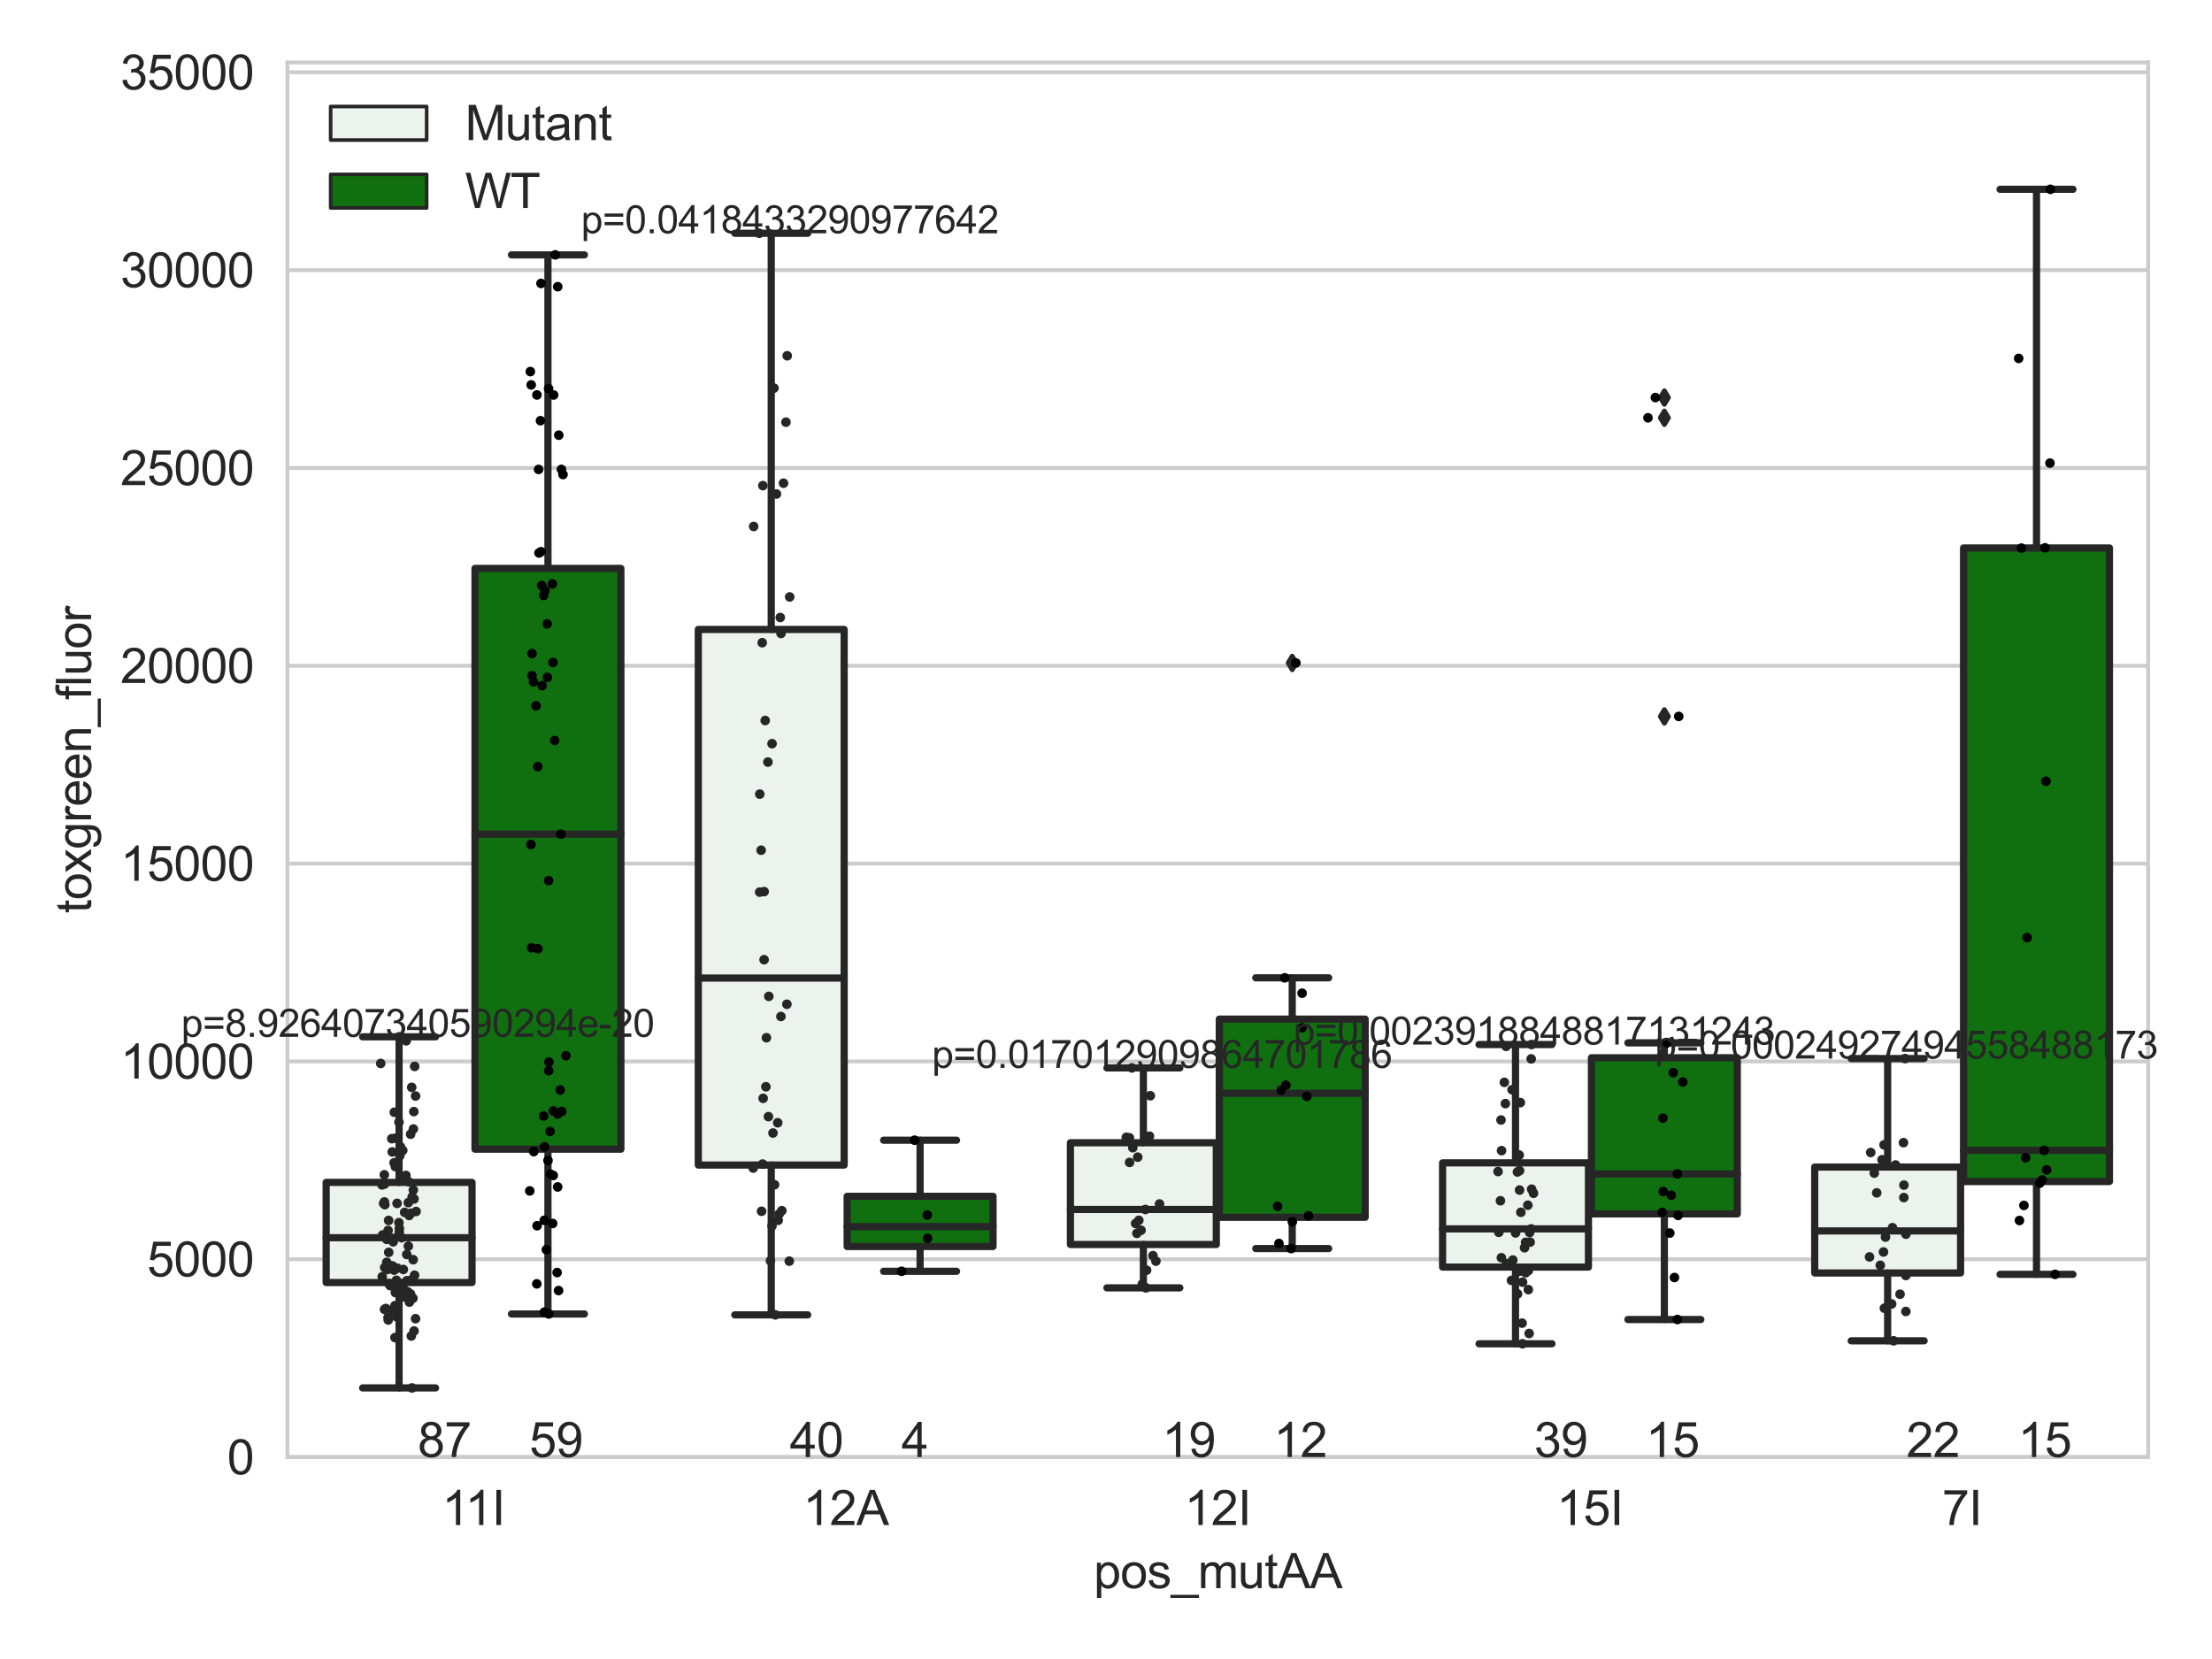 <?xml version="1.0" encoding="utf-8" standalone="no"?>
<!DOCTYPE svg PUBLIC "-//W3C//DTD SVG 1.1//EN"
  "http://www.w3.org/Graphics/SVG/1.1/DTD/svg11.dtd">
<svg xmlns:xlink="http://www.w3.org/1999/xlink" width="460.8pt" height="345.6pt" viewBox="0 0 460.8 345.6" xmlns="http://www.w3.org/2000/svg" version="1.1">
 <defs>
  <style type="text/css">*{stroke-linejoin: round; stroke-linecap: butt}</style>
 </defs>
 <g id="figure_1">
  <g id="patch_1">
   <path d="M 0 345.6 
L 460.8 345.6 
L 460.8 0 
L 0 0 
z
" style="fill: #ffffff"/>
  </g>
  <g id="axes_1">
   <g id="patch_2">
    <path d="M 59.881 303.539 
L 447.498 303.539 
L 447.498 13.023 
L 59.881 13.023 
z
" style="fill: #ffffff"/>
   </g>
   <g id="matplotlib.axis_1">
    <g id="xtick_1">
     <g id="text_1">
      <!-- 11I -->
      <g style="fill: #262626" transform="translate(92.062 317.697)scale(0.1 -0.1)">
       <defs>
        <path id="ArialMT-31" d="M 2384 0 
L 1822 0 
L 1822 3584 
Q 1619 3391 1289 3197 
Q 959 3003 697 2906 
L 697 3450 
Q 1169 3672 1522 3987 
Q 1875 4303 2022 4600 
L 2384 4600 
L 2384 0 
z
" transform="scale(0.016)"/>
        <path id="ArialMT-49" d="M 597 0 
L 597 4581 
L 1203 4581 
L 1203 0 
L 597 0 
z
" transform="scale(0.016)"/>
       </defs>
       <use xlink:href="#ArialMT-31"/>
       <use xlink:href="#ArialMT-31" x="48.24"/>
       <use xlink:href="#ArialMT-49" x="103.855"/>
      </g>
     </g>
    </g>
    <g id="xtick_2">
     <g id="text_2">
      <!-- 12A -->
      <g style="fill: #262626" transform="translate(167.27 317.697)scale(0.1 -0.1)">
       <defs>
        <path id="ArialMT-32" d="M 3222 541 
L 3222 0 
L 194 0 
Q 188 203 259 391 
Q 375 700 629 1000 
Q 884 1300 1366 1694 
Q 2113 2306 2375 2664 
Q 2638 3022 2638 3341 
Q 2638 3675 2398 3904 
Q 2159 4134 1775 4134 
Q 1369 4134 1125 3890 
Q 881 3647 878 3216 
L 300 3275 
Q 359 3922 746 4261 
Q 1134 4600 1788 4600 
Q 2447 4600 2831 4234 
Q 3216 3869 3216 3328 
Q 3216 3053 3103 2787 
Q 2991 2522 2730 2228 
Q 2469 1934 1863 1422 
Q 1356 997 1212 845 
Q 1069 694 975 541 
L 3222 541 
z
" transform="scale(0.016)"/>
        <path id="ArialMT-41" d="M -9 0 
L 1750 4581 
L 2403 4581 
L 4278 0 
L 3588 0 
L 3053 1388 
L 1138 1388 
L 634 0 
L -9 0 
z
M 1313 1881 
L 2866 1881 
L 2388 3150 
Q 2169 3728 2063 4100 
Q 1975 3659 1816 3225 
L 1313 1881 
z
" transform="scale(0.016)"/>
       </defs>
       <use xlink:href="#ArialMT-31"/>
       <use xlink:href="#ArialMT-32" x="55.615"/>
       <use xlink:href="#ArialMT-41" x="111.23"/>
      </g>
     </g>
    </g>
    <g id="xtick_3">
     <g id="text_3">
      <!-- 12I -->
      <g style="fill: #262626" transform="translate(246.74 317.697)scale(0.1 -0.1)">
       <use xlink:href="#ArialMT-31"/>
       <use xlink:href="#ArialMT-32" x="55.615"/>
       <use xlink:href="#ArialMT-49" x="111.23"/>
      </g>
     </g>
    </g>
    <g id="xtick_4">
     <g id="text_4">
      <!-- 15I -->
      <g style="fill: #262626" transform="translate(324.263 317.697)scale(0.1 -0.1)">
       <defs>
        <path id="ArialMT-35" d="M 266 1200 
L 856 1250 
Q 922 819 1161 601 
Q 1400 384 1738 384 
Q 2144 384 2425 690 
Q 2706 997 2706 1503 
Q 2706 1984 2436 2262 
Q 2166 2541 1728 2541 
Q 1456 2541 1237 2417 
Q 1019 2294 894 2097 
L 366 2166 
L 809 4519 
L 3088 4519 
L 3088 3981 
L 1259 3981 
L 1013 2750 
Q 1425 3038 1878 3038 
Q 2478 3038 2890 2622 
Q 3303 2206 3303 1553 
Q 3303 931 2941 478 
Q 2500 -78 1738 -78 
Q 1113 -78 717 272 
Q 322 622 266 1200 
z
" transform="scale(0.016)"/>
       </defs>
       <use xlink:href="#ArialMT-31"/>
       <use xlink:href="#ArialMT-35" x="55.615"/>
       <use xlink:href="#ArialMT-49" x="111.23"/>
      </g>
     </g>
    </g>
    <g id="xtick_5">
     <g id="text_5">
      <!-- 7I -->
      <g style="fill: #262626" transform="translate(404.567 317.697)scale(0.1 -0.1)">
       <defs>
        <path id="ArialMT-37" d="M 303 3981 
L 303 4522 
L 3269 4522 
L 3269 4084 
Q 2831 3619 2401 2847 
Q 1972 2075 1738 1259 
Q 1569 684 1522 0 
L 944 0 
Q 953 541 1156 1306 
Q 1359 2072 1739 2783 
Q 2119 3494 2547 3981 
L 303 3981 
z
" transform="scale(0.016)"/>
       </defs>
       <use xlink:href="#ArialMT-37"/>
       <use xlink:href="#ArialMT-49" x="55.615"/>
      </g>
     </g>
    </g>
    <g id="text_6">
     <!-- pos_mutAA -->
     <g style="fill: #262626" transform="translate(227.844 330.842)scale(0.1 -0.1)">
      <defs>
       <path id="ArialMT-70" d="M 422 -1272 
L 422 3319 
L 934 3319 
L 934 2888 
Q 1116 3141 1344 3267 
Q 1572 3394 1897 3394 
Q 2322 3394 2647 3175 
Q 2972 2956 3137 2557 
Q 3303 2159 3303 1684 
Q 3303 1175 3120 767 
Q 2938 359 2589 142 
Q 2241 -75 1856 -75 
Q 1575 -75 1351 44 
Q 1128 163 984 344 
L 984 -1272 
L 422 -1272 
z
M 931 1641 
Q 931 1000 1190 694 
Q 1450 388 1819 388 
Q 2194 388 2461 705 
Q 2728 1022 2728 1688 
Q 2728 2322 2467 2637 
Q 2206 2953 1844 2953 
Q 1484 2953 1207 2617 
Q 931 2281 931 1641 
z
" transform="scale(0.016)"/>
       <path id="ArialMT-6f" d="M 213 1659 
Q 213 2581 725 3025 
Q 1153 3394 1769 3394 
Q 2453 3394 2887 2945 
Q 3322 2497 3322 1706 
Q 3322 1066 3130 698 
Q 2938 331 2570 128 
Q 2203 -75 1769 -75 
Q 1072 -75 642 372 
Q 213 819 213 1659 
z
M 791 1659 
Q 791 1022 1069 705 
Q 1347 388 1769 388 
Q 2188 388 2466 706 
Q 2744 1025 2744 1678 
Q 2744 2294 2464 2611 
Q 2184 2928 1769 2928 
Q 1347 2928 1069 2612 
Q 791 2297 791 1659 
z
" transform="scale(0.016)"/>
       <path id="ArialMT-73" d="M 197 991 
L 753 1078 
Q 800 744 1014 566 
Q 1228 388 1613 388 
Q 2000 388 2187 545 
Q 2375 703 2375 916 
Q 2375 1106 2209 1216 
Q 2094 1291 1634 1406 
Q 1016 1563 777 1677 
Q 538 1791 414 1992 
Q 291 2194 291 2438 
Q 291 2659 392 2848 
Q 494 3038 669 3163 
Q 800 3259 1026 3326 
Q 1253 3394 1513 3394 
Q 1903 3394 2198 3281 
Q 2494 3169 2634 2976 
Q 2775 2784 2828 2463 
L 2278 2388 
Q 2241 2644 2061 2787 
Q 1881 2931 1553 2931 
Q 1166 2931 1000 2803 
Q 834 2675 834 2503 
Q 834 2394 903 2306 
Q 972 2216 1119 2156 
Q 1203 2125 1616 2013 
Q 2213 1853 2448 1751 
Q 2684 1650 2818 1456 
Q 2953 1263 2953 975 
Q 2953 694 2789 445 
Q 2625 197 2315 61 
Q 2006 -75 1616 -75 
Q 969 -75 630 194 
Q 291 463 197 991 
z
" transform="scale(0.016)"/>
       <path id="ArialMT-5f" d="M -97 -1272 
L -97 -866 
L 3631 -866 
L 3631 -1272 
L -97 -1272 
z
" transform="scale(0.016)"/>
       <path id="ArialMT-6d" d="M 422 0 
L 422 3319 
L 925 3319 
L 925 2853 
Q 1081 3097 1340 3245 
Q 1600 3394 1931 3394 
Q 2300 3394 2536 3241 
Q 2772 3088 2869 2813 
Q 3263 3394 3894 3394 
Q 4388 3394 4653 3120 
Q 4919 2847 4919 2278 
L 4919 0 
L 4359 0 
L 4359 2091 
Q 4359 2428 4304 2576 
Q 4250 2725 4106 2815 
Q 3963 2906 3769 2906 
Q 3419 2906 3187 2673 
Q 2956 2441 2956 1928 
L 2956 0 
L 2394 0 
L 2394 2156 
Q 2394 2531 2256 2718 
Q 2119 2906 1806 2906 
Q 1569 2906 1367 2781 
Q 1166 2656 1075 2415 
Q 984 2175 984 1722 
L 984 0 
L 422 0 
z
" transform="scale(0.016)"/>
       <path id="ArialMT-75" d="M 2597 0 
L 2597 488 
Q 2209 -75 1544 -75 
Q 1250 -75 995 37 
Q 741 150 617 320 
Q 494 491 444 738 
Q 409 903 409 1263 
L 409 3319 
L 972 3319 
L 972 1478 
Q 972 1038 1006 884 
Q 1059 663 1231 536 
Q 1403 409 1656 409 
Q 1909 409 2131 539 
Q 2353 669 2445 892 
Q 2538 1116 2538 1541 
L 2538 3319 
L 3100 3319 
L 3100 0 
L 2597 0 
z
" transform="scale(0.016)"/>
       <path id="ArialMT-74" d="M 1650 503 
L 1731 6 
Q 1494 -44 1306 -44 
Q 1000 -44 831 53 
Q 663 150 594 308 
Q 525 466 525 972 
L 525 2881 
L 113 2881 
L 113 3319 
L 525 3319 
L 525 4141 
L 1084 4478 
L 1084 3319 
L 1650 3319 
L 1650 2881 
L 1084 2881 
L 1084 941 
Q 1084 700 1114 631 
Q 1144 563 1211 522 
Q 1278 481 1403 481 
Q 1497 481 1650 503 
z
" transform="scale(0.016)"/>
      </defs>
      <use xlink:href="#ArialMT-70"/>
      <use xlink:href="#ArialMT-6f" x="55.615"/>
      <use xlink:href="#ArialMT-73" x="111.23"/>
      <use xlink:href="#ArialMT-5f" x="161.23"/>
      <use xlink:href="#ArialMT-6d" x="216.846"/>
      <use xlink:href="#ArialMT-75" x="300.146"/>
      <use xlink:href="#ArialMT-74" x="355.762"/>
      <use xlink:href="#ArialMT-41" x="383.545"/>
      <use xlink:href="#ArialMT-41" x="450.244"/>
     </g>
    </g>
   </g>
   <g id="matplotlib.axis_2">
    <g id="ytick_1">
     <g id="line2d_1">
      <path d="M 59.881 303.539 
L 447.498 303.539 
" clip-path="url(#p6e3326eeba)" style="fill: none; stroke: #cccccc; stroke-width: 0.8; stroke-linecap: round"/>
     </g>
     <g id="text_7">
      <!-- 0 -->
      <g style="fill: #262626" transform="translate(47.32 307.118)scale(0.1 -0.1)">
       <defs>
        <path id="ArialMT-30" d="M 266 2259 
Q 266 3072 433 3567 
Q 600 4063 929 4331 
Q 1259 4600 1759 4600 
Q 2128 4600 2406 4451 
Q 2684 4303 2865 4023 
Q 3047 3744 3150 3342 
Q 3253 2941 3253 2259 
Q 3253 1453 3087 958 
Q 2922 463 2592 192 
Q 2263 -78 1759 -78 
Q 1097 -78 719 397 
Q 266 969 266 2259 
z
M 844 2259 
Q 844 1131 1108 757 
Q 1372 384 1759 384 
Q 2147 384 2411 759 
Q 2675 1134 2675 2259 
Q 2675 3391 2411 3762 
Q 2147 4134 1753 4134 
Q 1366 4134 1134 3806 
Q 844 3388 844 2259 
z
" transform="scale(0.016)"/>
       </defs>
       <use xlink:href="#ArialMT-30"/>
      </g>
     </g>
    </g>
    <g id="ytick_2">
     <g id="line2d_2">
      <path d="M 59.881 262.328 
L 447.498 262.328 
" clip-path="url(#p6e3326eeba)" style="fill: none; stroke: #cccccc; stroke-width: 0.8; stroke-linecap: round"/>
     </g>
     <g id="text_8">
      <!-- 5000 -->
      <g style="fill: #262626" transform="translate(30.637 265.906)scale(0.1 -0.1)">
       <use xlink:href="#ArialMT-35"/>
       <use xlink:href="#ArialMT-30" x="55.615"/>
       <use xlink:href="#ArialMT-30" x="111.23"/>
       <use xlink:href="#ArialMT-30" x="166.846"/>
      </g>
     </g>
    </g>
    <g id="ytick_3">
     <g id="line2d_3">
      <path d="M 59.881 221.116 
L 447.498 221.116 
" clip-path="url(#p6e3326eeba)" style="fill: none; stroke: #cccccc; stroke-width: 0.8; stroke-linecap: round"/>
     </g>
     <g id="text_9">
      <!-- 10000 -->
      <g style="fill: #262626" transform="translate(25.077 224.695)scale(0.1 -0.1)">
       <use xlink:href="#ArialMT-31"/>
       <use xlink:href="#ArialMT-30" x="55.615"/>
       <use xlink:href="#ArialMT-30" x="111.23"/>
       <use xlink:href="#ArialMT-30" x="166.846"/>
       <use xlink:href="#ArialMT-30" x="222.461"/>
      </g>
     </g>
    </g>
    <g id="ytick_4">
     <g id="line2d_4">
      <path d="M 59.881 179.905 
L 447.498 179.905 
" clip-path="url(#p6e3326eeba)" style="fill: none; stroke: #cccccc; stroke-width: 0.8; stroke-linecap: round"/>
     </g>
     <g id="text_10">
      <!-- 15000 -->
      <g style="fill: #262626" transform="translate(25.077 183.484)scale(0.1 -0.1)">
       <use xlink:href="#ArialMT-31"/>
       <use xlink:href="#ArialMT-35" x="55.615"/>
       <use xlink:href="#ArialMT-30" x="111.23"/>
       <use xlink:href="#ArialMT-30" x="166.846"/>
       <use xlink:href="#ArialMT-30" x="222.461"/>
      </g>
     </g>
    </g>
    <g id="ytick_5">
     <g id="line2d_5">
      <path d="M 59.881 138.694 
L 447.498 138.694 
" clip-path="url(#p6e3326eeba)" style="fill: none; stroke: #cccccc; stroke-width: 0.8; stroke-linecap: round"/>
     </g>
     <g id="text_11">
      <!-- 20000 -->
      <g style="fill: #262626" transform="translate(25.077 142.273)scale(0.1 -0.1)">
       <use xlink:href="#ArialMT-32"/>
       <use xlink:href="#ArialMT-30" x="55.615"/>
       <use xlink:href="#ArialMT-30" x="111.23"/>
       <use xlink:href="#ArialMT-30" x="166.846"/>
       <use xlink:href="#ArialMT-30" x="222.461"/>
      </g>
     </g>
    </g>
    <g id="ytick_6">
     <g id="line2d_6">
      <path d="M 59.881 97.483 
L 447.498 97.483 
" clip-path="url(#p6e3326eeba)" style="fill: none; stroke: #cccccc; stroke-width: 0.8; stroke-linecap: round"/>
     </g>
     <g id="text_12">
      <!-- 25000 -->
      <g style="fill: #262626" transform="translate(25.077 101.062)scale(0.1 -0.1)">
       <use xlink:href="#ArialMT-32"/>
       <use xlink:href="#ArialMT-35" x="55.615"/>
       <use xlink:href="#ArialMT-30" x="111.23"/>
       <use xlink:href="#ArialMT-30" x="166.846"/>
       <use xlink:href="#ArialMT-30" x="222.461"/>
      </g>
     </g>
    </g>
    <g id="ytick_7">
     <g id="line2d_7">
      <path d="M 59.881 56.272 
L 447.498 56.272 
" clip-path="url(#p6e3326eeba)" style="fill: none; stroke: #cccccc; stroke-width: 0.8; stroke-linecap: round"/>
     </g>
     <g id="text_13">
      <!-- 30000 -->
      <g style="fill: #262626" transform="translate(25.077 59.851)scale(0.1 -0.1)">
       <defs>
        <path id="ArialMT-33" d="M 269 1209 
L 831 1284 
Q 928 806 1161 595 
Q 1394 384 1728 384 
Q 2125 384 2398 659 
Q 2672 934 2672 1341 
Q 2672 1728 2419 1979 
Q 2166 2231 1775 2231 
Q 1616 2231 1378 2169 
L 1441 2663 
Q 1497 2656 1531 2656 
Q 1891 2656 2178 2843 
Q 2466 3031 2466 3422 
Q 2466 3731 2256 3934 
Q 2047 4138 1716 4138 
Q 1388 4138 1169 3931 
Q 950 3725 888 3313 
L 325 3413 
Q 428 3978 793 4289 
Q 1159 4600 1703 4600 
Q 2078 4600 2393 4439 
Q 2709 4278 2876 4000 
Q 3044 3722 3044 3409 
Q 3044 3113 2884 2869 
Q 2725 2625 2413 2481 
Q 2819 2388 3044 2092 
Q 3269 1797 3269 1353 
Q 3269 753 2831 336 
Q 2394 -81 1725 -81 
Q 1122 -81 723 278 
Q 325 638 269 1209 
z
" transform="scale(0.016)"/>
       </defs>
       <use xlink:href="#ArialMT-33"/>
       <use xlink:href="#ArialMT-30" x="55.615"/>
       <use xlink:href="#ArialMT-30" x="111.23"/>
       <use xlink:href="#ArialMT-30" x="166.846"/>
       <use xlink:href="#ArialMT-30" x="222.461"/>
      </g>
     </g>
    </g>
    <g id="ytick_8">
     <g id="line2d_8">
      <path d="M 59.881 15.061 
L 447.498 15.061 
" clip-path="url(#p6e3326eeba)" style="fill: none; stroke: #cccccc; stroke-width: 0.8; stroke-linecap: round"/>
     </g>
     <g id="text_14">
      <!-- 35000 -->
      <g style="fill: #262626" transform="translate(25.077 18.639)scale(0.1 -0.1)">
       <use xlink:href="#ArialMT-33"/>
       <use xlink:href="#ArialMT-35" x="55.615"/>
       <use xlink:href="#ArialMT-30" x="111.23"/>
       <use xlink:href="#ArialMT-30" x="166.846"/>
       <use xlink:href="#ArialMT-30" x="222.461"/>
      </g>
     </g>
    </g>
    <g id="text_15">
     <!-- toxgreen_fluor -->
     <g style="fill: #262626" transform="translate(18.972 190.243)rotate(-90)scale(0.1 -0.1)">
      <defs>
       <path id="ArialMT-78" d="M 47 0 
L 1259 1725 
L 138 3319 
L 841 3319 
L 1350 2541 
Q 1494 2319 1581 2169 
Q 1719 2375 1834 2534 
L 2394 3319 
L 3066 3319 
L 1919 1756 
L 3153 0 
L 2463 0 
L 1781 1031 
L 1600 1309 
L 728 0 
L 47 0 
z
" transform="scale(0.016)"/>
       <path id="ArialMT-67" d="M 319 -275 
L 866 -356 
Q 900 -609 1056 -725 
Q 1266 -881 1628 -881 
Q 2019 -881 2231 -725 
Q 2444 -569 2519 -288 
Q 2563 -116 2559 434 
Q 2191 0 1641 0 
Q 956 0 581 494 
Q 206 988 206 1678 
Q 206 2153 378 2554 
Q 550 2956 876 3175 
Q 1203 3394 1644 3394 
Q 2231 3394 2613 2919 
L 2613 3319 
L 3131 3319 
L 3131 450 
Q 3131 -325 2973 -648 
Q 2816 -972 2473 -1159 
Q 2131 -1347 1631 -1347 
Q 1038 -1347 672 -1080 
Q 306 -813 319 -275 
z
M 784 1719 
Q 784 1066 1043 766 
Q 1303 466 1694 466 
Q 2081 466 2343 764 
Q 2606 1063 2606 1700 
Q 2606 2309 2336 2618 
Q 2066 2928 1684 2928 
Q 1309 2928 1046 2623 
Q 784 2319 784 1719 
z
" transform="scale(0.016)"/>
       <path id="ArialMT-72" d="M 416 0 
L 416 3319 
L 922 3319 
L 922 2816 
Q 1116 3169 1280 3281 
Q 1444 3394 1641 3394 
Q 1925 3394 2219 3213 
L 2025 2691 
Q 1819 2813 1613 2813 
Q 1428 2813 1281 2702 
Q 1134 2591 1072 2394 
Q 978 2094 978 1738 
L 978 0 
L 416 0 
z
" transform="scale(0.016)"/>
       <path id="ArialMT-65" d="M 2694 1069 
L 3275 997 
Q 3138 488 2766 206 
Q 2394 -75 1816 -75 
Q 1088 -75 661 373 
Q 234 822 234 1631 
Q 234 2469 665 2931 
Q 1097 3394 1784 3394 
Q 2450 3394 2872 2941 
Q 3294 2488 3294 1666 
Q 3294 1616 3291 1516 
L 816 1516 
Q 847 969 1125 678 
Q 1403 388 1819 388 
Q 2128 388 2347 550 
Q 2566 713 2694 1069 
z
M 847 1978 
L 2700 1978 
Q 2663 2397 2488 2606 
Q 2219 2931 1791 2931 
Q 1403 2931 1139 2672 
Q 875 2413 847 1978 
z
" transform="scale(0.016)"/>
       <path id="ArialMT-6e" d="M 422 0 
L 422 3319 
L 928 3319 
L 928 2847 
Q 1294 3394 1984 3394 
Q 2284 3394 2536 3286 
Q 2788 3178 2913 3003 
Q 3038 2828 3088 2588 
Q 3119 2431 3119 2041 
L 3119 0 
L 2556 0 
L 2556 2019 
Q 2556 2363 2490 2533 
Q 2425 2703 2258 2804 
Q 2091 2906 1866 2906 
Q 1506 2906 1245 2678 
Q 984 2450 984 1813 
L 984 0 
L 422 0 
z
" transform="scale(0.016)"/>
       <path id="ArialMT-66" d="M 556 0 
L 556 2881 
L 59 2881 
L 59 3319 
L 556 3319 
L 556 3672 
Q 556 4006 616 4169 
Q 697 4388 901 4523 
Q 1106 4659 1475 4659 
Q 1713 4659 2000 4603 
L 1916 4113 
Q 1741 4144 1584 4144 
Q 1328 4144 1222 4034 
Q 1116 3925 1116 3625 
L 1116 3319 
L 1763 3319 
L 1763 2881 
L 1116 2881 
L 1116 0 
L 556 0 
z
" transform="scale(0.016)"/>
       <path id="ArialMT-6c" d="M 409 0 
L 409 4581 
L 972 4581 
L 972 0 
L 409 0 
z
" transform="scale(0.016)"/>
      </defs>
      <use xlink:href="#ArialMT-74"/>
      <use xlink:href="#ArialMT-6f" x="27.783"/>
      <use xlink:href="#ArialMT-78" x="83.398"/>
      <use xlink:href="#ArialMT-67" x="133.398"/>
      <use xlink:href="#ArialMT-72" x="189.014"/>
      <use xlink:href="#ArialMT-65" x="222.314"/>
      <use xlink:href="#ArialMT-65" x="277.93"/>
      <use xlink:href="#ArialMT-6e" x="333.545"/>
      <use xlink:href="#ArialMT-5f" x="389.16"/>
      <use xlink:href="#ArialMT-66" x="444.775"/>
      <use xlink:href="#ArialMT-6c" x="472.559"/>
      <use xlink:href="#ArialMT-75" x="494.775"/>
      <use xlink:href="#ArialMT-6f" x="550.391"/>
      <use xlink:href="#ArialMT-72" x="606.006"/>
     </g>
    </g>
   </g>
   <g id="patch_3">
    <path d="M 67.944 267.173 
L 98.333 267.173 
L 98.333 246.313 
L 67.944 246.313 
L 67.944 267.173 
z
" clip-path="url(#p6e3326eeba)" style="fill: #ecf2ec; stroke: #262626; stroke-width: 1.5; stroke-linejoin: miter"/>
   </g>
   <g id="patch_4">
    <path d="M 98.953 239.4 
L 129.342 239.4 
L 129.342 118.41 
L 98.953 118.41 
L 98.953 239.4 
z
" clip-path="url(#p6e3326eeba)" style="fill: #107010; stroke: #262626; stroke-width: 1.5; stroke-linejoin: miter"/>
   </g>
   <g id="patch_5">
    <path d="M 145.467 242.705 
L 175.856 242.705 
L 175.856 131.126 
L 145.467 131.126 
L 145.467 242.705 
z
" clip-path="url(#p6e3326eeba)" style="fill: #ecf2ec; stroke: #262626; stroke-width: 1.5; stroke-linejoin: miter"/>
   </g>
   <g id="patch_6">
    <path d="M 176.476 259.67 
L 206.866 259.67 
L 206.866 249.216 
L 176.476 249.216 
L 176.476 259.67 
z
" clip-path="url(#p6e3326eeba)" style="fill: #107010; stroke: #262626; stroke-width: 1.5; stroke-linejoin: miter"/>
   </g>
   <g id="patch_7">
    <path d="M 222.99 259.252 
L 253.38 259.252 
L 253.38 238.056 
L 222.99 238.056 
L 222.99 259.252 
z
" clip-path="url(#p6e3326eeba)" style="fill: #ecf2ec; stroke: #262626; stroke-width: 1.5; stroke-linejoin: miter"/>
   </g>
   <g id="patch_8">
    <path d="M 254 253.585 
L 284.389 253.585 
L 284.389 212.298 
L 254 212.298 
L 254 253.585 
z
" clip-path="url(#p6e3326eeba)" style="fill: #107010; stroke: #262626; stroke-width: 1.5; stroke-linejoin: miter"/>
   </g>
   <g id="patch_9">
    <path d="M 300.514 263.955 
L 330.903 263.955 
L 330.903 242.247 
L 300.514 242.247 
L 300.514 263.955 
z
" clip-path="url(#p6e3326eeba)" style="fill: #ecf2ec; stroke: #262626; stroke-width: 1.5; stroke-linejoin: miter"/>
   </g>
   <g id="patch_10">
    <path d="M 331.523 252.878 
L 361.912 252.878 
L 361.912 220.353 
L 331.523 220.353 
L 331.523 252.878 
z
" clip-path="url(#p6e3326eeba)" style="fill: #107010; stroke: #262626; stroke-width: 1.5; stroke-linejoin: miter"/>
   </g>
   <g id="patch_11">
    <path d="M 378.037 265.185 
L 408.426 265.185 
L 408.426 243.113 
L 378.037 243.113 
L 378.037 265.185 
z
" clip-path="url(#p6e3326eeba)" style="fill: #ecf2ec; stroke: #262626; stroke-width: 1.5; stroke-linejoin: miter"/>
   </g>
   <g id="patch_12">
    <path d="M 409.046 246.135 
L 439.436 246.135 
L 439.436 114.153 
L 409.046 114.153 
L 409.046 246.135 
z
" clip-path="url(#p6e3326eeba)" style="fill: #107010; stroke: #262626; stroke-width: 1.5; stroke-linejoin: miter"/>
   </g>
   <g id="patch_13">
    <path d="M 98.643 303.539 
L 98.643 303.539 
L 98.643 303.539 
L 98.643 303.539 
z
" clip-path="url(#p6e3326eeba)" style="fill: #ecf2ec; stroke: #262626; stroke-width: 0.75; stroke-linejoin: miter"/>
   </g>
   <g id="patch_14">
    <path d="M 98.643 303.539 
L 98.643 303.539 
L 98.643 303.539 
L 98.643 303.539 
z
" clip-path="url(#p6e3326eeba)" style="fill: #107010; stroke: #262626; stroke-width: 0.75; stroke-linejoin: miter"/>
   </g>
   <g id="PathCollection_1"/>
   <g id="PathCollection_2"/>
   <g id="line2d_9">
    <path d="M 83.138 267.173 
L 83.138 289.129 
" clip-path="url(#p6e3326eeba)" style="fill: none; stroke: #262626; stroke-width: 1.5; stroke-linecap: round"/>
   </g>
   <g id="line2d_10">
    <path d="M 83.138 246.313 
L 83.138 215.989 
" clip-path="url(#p6e3326eeba)" style="fill: none; stroke: #262626; stroke-width: 1.5; stroke-linecap: round"/>
   </g>
   <g id="line2d_11">
    <path d="M 75.541 289.129 
L 90.736 289.129 
" clip-path="url(#p6e3326eeba)" style="fill: none; stroke: #262626; stroke-width: 1.5; stroke-linecap: round"/>
   </g>
   <g id="line2d_12">
    <path d="M 75.541 215.989 
L 90.736 215.989 
" clip-path="url(#p6e3326eeba)" style="fill: none; stroke: #262626; stroke-width: 1.5; stroke-linecap: round"/>
   </g>
   <g id="line2d_13"/>
   <g id="line2d_14">
    <path d="M 114.148 239.4 
L 114.148 273.724 
" clip-path="url(#p6e3326eeba)" style="fill: none; stroke: #262626; stroke-width: 1.5; stroke-linecap: round"/>
   </g>
   <g id="line2d_15">
    <path d="M 114.148 118.41 
L 114.148 53.091 
" clip-path="url(#p6e3326eeba)" style="fill: none; stroke: #262626; stroke-width: 1.5; stroke-linecap: round"/>
   </g>
   <g id="line2d_16">
    <path d="M 106.55 273.724 
L 121.745 273.724 
" clip-path="url(#p6e3326eeba)" style="fill: none; stroke: #262626; stroke-width: 1.5; stroke-linecap: round"/>
   </g>
   <g id="line2d_17">
    <path d="M 106.55 53.091 
L 121.745 53.091 
" clip-path="url(#p6e3326eeba)" style="fill: none; stroke: #262626; stroke-width: 1.5; stroke-linecap: round"/>
   </g>
   <g id="line2d_18"/>
   <g id="line2d_19">
    <path d="M 160.662 242.705 
L 160.662 273.908 
" clip-path="url(#p6e3326eeba)" style="fill: none; stroke: #262626; stroke-width: 1.5; stroke-linecap: round"/>
   </g>
   <g id="line2d_20">
    <path d="M 160.662 131.126 
L 160.662 48.596 
" clip-path="url(#p6e3326eeba)" style="fill: none; stroke: #262626; stroke-width: 1.5; stroke-linecap: round"/>
   </g>
   <g id="line2d_21">
    <path d="M 153.064 273.908 
L 168.259 273.908 
" clip-path="url(#p6e3326eeba)" style="fill: none; stroke: #262626; stroke-width: 1.5; stroke-linecap: round"/>
   </g>
   <g id="line2d_22">
    <path d="M 153.064 48.596 
L 168.259 48.596 
" clip-path="url(#p6e3326eeba)" style="fill: none; stroke: #262626; stroke-width: 1.5; stroke-linecap: round"/>
   </g>
   <g id="line2d_23"/>
   <g id="line2d_24">
    <path d="M 191.671 259.67 
L 191.671 264.832 
" clip-path="url(#p6e3326eeba)" style="fill: none; stroke: #262626; stroke-width: 1.5; stroke-linecap: round"/>
   </g>
   <g id="line2d_25">
    <path d="M 191.671 249.216 
L 191.671 237.528 
" clip-path="url(#p6e3326eeba)" style="fill: none; stroke: #262626; stroke-width: 1.5; stroke-linecap: round"/>
   </g>
   <g id="line2d_26">
    <path d="M 184.074 264.832 
L 199.268 264.832 
" clip-path="url(#p6e3326eeba)" style="fill: none; stroke: #262626; stroke-width: 1.5; stroke-linecap: round"/>
   </g>
   <g id="line2d_27">
    <path d="M 184.074 237.528 
L 199.268 237.528 
" clip-path="url(#p6e3326eeba)" style="fill: none; stroke: #262626; stroke-width: 1.5; stroke-linecap: round"/>
   </g>
   <g id="line2d_28"/>
   <g id="line2d_29">
    <path d="M 238.185 259.252 
L 238.185 268.285 
" clip-path="url(#p6e3326eeba)" style="fill: none; stroke: #262626; stroke-width: 1.5; stroke-linecap: round"/>
   </g>
   <g id="line2d_30">
    <path d="M 238.185 238.056 
L 238.185 222.466 
" clip-path="url(#p6e3326eeba)" style="fill: none; stroke: #262626; stroke-width: 1.5; stroke-linecap: round"/>
   </g>
   <g id="line2d_31">
    <path d="M 230.588 268.285 
L 245.782 268.285 
" clip-path="url(#p6e3326eeba)" style="fill: none; stroke: #262626; stroke-width: 1.5; stroke-linecap: round"/>
   </g>
   <g id="line2d_32">
    <path d="M 230.588 222.466 
L 245.782 222.466 
" clip-path="url(#p6e3326eeba)" style="fill: none; stroke: #262626; stroke-width: 1.5; stroke-linecap: round"/>
   </g>
   <g id="line2d_33"/>
   <g id="line2d_34">
    <path d="M 269.194 253.585 
L 269.194 260.1 
" clip-path="url(#p6e3326eeba)" style="fill: none; stroke: #262626; stroke-width: 1.5; stroke-linecap: round"/>
   </g>
   <g id="line2d_35">
    <path d="M 269.194 212.298 
L 269.194 203.699 
" clip-path="url(#p6e3326eeba)" style="fill: none; stroke: #262626; stroke-width: 1.5; stroke-linecap: round"/>
   </g>
   <g id="line2d_36">
    <path d="M 261.597 260.1 
L 276.792 260.1 
" clip-path="url(#p6e3326eeba)" style="fill: none; stroke: #262626; stroke-width: 1.5; stroke-linecap: round"/>
   </g>
   <g id="line2d_37">
    <path d="M 261.597 203.699 
L 276.792 203.699 
" clip-path="url(#p6e3326eeba)" style="fill: none; stroke: #262626; stroke-width: 1.5; stroke-linecap: round"/>
   </g>
   <g id="line2d_38">
    <defs>
     <path id="me37a0061bd" d="M -0 1.414 
L 0.849 0 
L 0 -1.414 
L -0.849 -0 
z
" style="stroke: #262626; stroke-linejoin: miter"/>
    </defs>
    <g clip-path="url(#p6e3326eeba)">
     <use xlink:href="#me37a0061bd" x="269.194" y="138.104" style="fill: #262626; stroke: #262626; stroke-linejoin: miter"/>
    </g>
   </g>
   <g id="line2d_39">
    <path d="M 315.708 263.955 
L 315.708 279.932 
" clip-path="url(#p6e3326eeba)" style="fill: none; stroke: #262626; stroke-width: 1.5; stroke-linecap: round"/>
   </g>
   <g id="line2d_40">
    <path d="M 315.708 242.247 
L 315.708 217.596 
" clip-path="url(#p6e3326eeba)" style="fill: none; stroke: #262626; stroke-width: 1.5; stroke-linecap: round"/>
   </g>
   <g id="line2d_41">
    <path d="M 308.111 279.932 
L 323.306 279.932 
" clip-path="url(#p6e3326eeba)" style="fill: none; stroke: #262626; stroke-width: 1.5; stroke-linecap: round"/>
   </g>
   <g id="line2d_42">
    <path d="M 308.111 217.596 
L 323.306 217.596 
" clip-path="url(#p6e3326eeba)" style="fill: none; stroke: #262626; stroke-width: 1.5; stroke-linecap: round"/>
   </g>
   <g id="line2d_43"/>
   <g id="line2d_44">
    <path d="M 346.718 252.878 
L 346.718 274.877 
" clip-path="url(#p6e3326eeba)" style="fill: none; stroke: #262626; stroke-width: 1.5; stroke-linecap: round"/>
   </g>
   <g id="line2d_45">
    <path d="M 346.718 220.353 
L 346.718 217.246 
" clip-path="url(#p6e3326eeba)" style="fill: none; stroke: #262626; stroke-width: 1.5; stroke-linecap: round"/>
   </g>
   <g id="line2d_46">
    <path d="M 339.12 274.877 
L 354.315 274.877 
" clip-path="url(#p6e3326eeba)" style="fill: none; stroke: #262626; stroke-width: 1.5; stroke-linecap: round"/>
   </g>
   <g id="line2d_47">
    <path d="M 339.12 217.246 
L 354.315 217.246 
" clip-path="url(#p6e3326eeba)" style="fill: none; stroke: #262626; stroke-width: 1.5; stroke-linecap: round"/>
   </g>
   <g id="line2d_48">
    <g clip-path="url(#p6e3326eeba)">
     <use xlink:href="#me37a0061bd" x="346.718" y="149.242" style="fill: #262626; stroke: #262626; stroke-linejoin: miter"/>
     <use xlink:href="#me37a0061bd" x="346.718" y="87.033" style="fill: #262626; stroke: #262626; stroke-linejoin: miter"/>
     <use xlink:href="#me37a0061bd" x="346.718" y="82.819" style="fill: #262626; stroke: #262626; stroke-linejoin: miter"/>
    </g>
   </g>
   <g id="line2d_49">
    <path d="M 393.232 265.185 
L 393.232 279.314 
" clip-path="url(#p6e3326eeba)" style="fill: none; stroke: #262626; stroke-width: 1.5; stroke-linecap: round"/>
   </g>
   <g id="line2d_50">
    <path d="M 393.232 243.113 
L 393.232 220.516 
" clip-path="url(#p6e3326eeba)" style="fill: none; stroke: #262626; stroke-width: 1.5; stroke-linecap: round"/>
   </g>
   <g id="line2d_51">
    <path d="M 385.634 279.314 
L 400.829 279.314 
" clip-path="url(#p6e3326eeba)" style="fill: none; stroke: #262626; stroke-width: 1.5; stroke-linecap: round"/>
   </g>
   <g id="line2d_52">
    <path d="M 385.634 220.516 
L 400.829 220.516 
" clip-path="url(#p6e3326eeba)" style="fill: none; stroke: #262626; stroke-width: 1.5; stroke-linecap: round"/>
   </g>
   <g id="line2d_53"/>
   <g id="line2d_54">
    <path d="M 424.241 246.135 
L 424.241 265.472 
" clip-path="url(#p6e3326eeba)" style="fill: none; stroke: #262626; stroke-width: 1.5; stroke-linecap: round"/>
   </g>
   <g id="line2d_55">
    <path d="M 424.241 114.153 
L 424.241 39.434 
" clip-path="url(#p6e3326eeba)" style="fill: none; stroke: #262626; stroke-width: 1.5; stroke-linecap: round"/>
   </g>
   <g id="line2d_56">
    <path d="M 416.644 265.472 
L 431.838 265.472 
" clip-path="url(#p6e3326eeba)" style="fill: none; stroke: #262626; stroke-width: 1.5; stroke-linecap: round"/>
   </g>
   <g id="line2d_57">
    <path d="M 416.644 39.434 
L 431.838 39.434 
" clip-path="url(#p6e3326eeba)" style="fill: none; stroke: #262626; stroke-width: 1.5; stroke-linecap: round"/>
   </g>
   <g id="line2d_58"/>
   <g id="line2d_59">
    <path d="M 67.944 257.835 
L 98.333 257.835 
" clip-path="url(#p6e3326eeba)" style="fill: none; stroke: #262626; stroke-width: 1.5; stroke-linecap: round"/>
   </g>
   <g id="line2d_60">
    <path d="M 98.953 173.761 
L 129.342 173.761 
" clip-path="url(#p6e3326eeba)" style="fill: none; stroke: #262626; stroke-width: 1.5; stroke-linecap: round"/>
   </g>
   <g id="line2d_61">
    <path d="M 145.467 203.743 
L 175.856 203.743 
" clip-path="url(#p6e3326eeba)" style="fill: none; stroke: #262626; stroke-width: 1.5; stroke-linecap: round"/>
   </g>
   <g id="line2d_62">
    <path d="M 176.476 255.531 
L 206.866 255.531 
" clip-path="url(#p6e3326eeba)" style="fill: none; stroke: #262626; stroke-width: 1.5; stroke-linecap: round"/>
   </g>
   <g id="line2d_63">
    <path d="M 222.99 251.958 
L 253.38 251.958 
" clip-path="url(#p6e3326eeba)" style="fill: none; stroke: #262626; stroke-width: 1.5; stroke-linecap: round"/>
   </g>
   <g id="line2d_64">
    <path d="M 254 227.761 
L 284.389 227.761 
" clip-path="url(#p6e3326eeba)" style="fill: none; stroke: #262626; stroke-width: 1.5; stroke-linecap: round"/>
   </g>
   <g id="line2d_65">
    <path d="M 300.514 256.001 
L 330.903 256.001 
" clip-path="url(#p6e3326eeba)" style="fill: none; stroke: #262626; stroke-width: 1.5; stroke-linecap: round"/>
   </g>
   <g id="line2d_66">
    <path d="M 331.523 244.543 
L 361.912 244.543 
" clip-path="url(#p6e3326eeba)" style="fill: none; stroke: #262626; stroke-width: 1.5; stroke-linecap: round"/>
   </g>
   <g id="line2d_67">
    <path d="M 378.037 256.426 
L 408.426 256.426 
" clip-path="url(#p6e3326eeba)" style="fill: none; stroke: #262626; stroke-width: 1.5; stroke-linecap: round"/>
   </g>
   <g id="line2d_68">
    <path d="M 409.046 239.634 
L 439.436 239.634 
" clip-path="url(#p6e3326eeba)" style="fill: none; stroke: #262626; stroke-width: 1.5; stroke-linecap: round"/>
   </g>
   <g id="patch_15">
    <path d="M 59.881 303.539 
L 59.881 13.023 
" style="fill: none; stroke: #cccccc; stroke-width: 0.8; stroke-linejoin: miter; stroke-linecap: square"/>
   </g>
   <g id="patch_16">
    <path d="M 447.498 303.539 
L 447.498 13.023 
" style="fill: none; stroke: #cccccc; stroke-width: 0.8; stroke-linejoin: miter; stroke-linecap: square"/>
   </g>
   <g id="patch_17">
    <path d="M 59.881 303.539 
L 447.498 303.539 
" style="fill: none; stroke: #cccccc; stroke-width: 0.8; stroke-linejoin: miter; stroke-linecap: square"/>
   </g>
   <g id="patch_18">
    <path d="M 59.881 13.023 
L 447.498 13.023 
" style="fill: none; stroke: #cccccc; stroke-width: 0.8; stroke-linejoin: miter; stroke-linecap: square"/>
   </g>
   <g id="PathCollection_3">
    <defs>
     <path id="C0_0_f0172c86cc" d="M 0 1 
C 0.265 1 0.52 0.895 0.707 0.707 
C 0.895 0.52 1 0.265 1 -0 
C 1 -0.265 0.895 -0.52 0.707 -0.707 
C 0.52 -0.895 0.265 -1 0 -1 
C -0.265 -1 -0.52 -0.895 -0.707 -0.707 
C -0.895 -0.52 -1 -0.265 -1 0 
C -1 0.265 -0.895 0.52 -0.707 0.707 
C -0.52 0.895 -0.265 1 0 1 
z
"/>
    </defs>
    <g clip-path="url(#p6e3326eeba)">
     <use xlink:href="#C0_0_f0172c86cc" x="85.524" y="269.56" style="fill: #262626"/>
    </g>
    <g clip-path="url(#p6e3326eeba)">
     <use xlink:href="#C0_0_f0172c86cc" x="82.271" y="272.002" style="fill: #262626"/>
    </g>
    <g clip-path="url(#p6e3326eeba)">
     <use xlink:href="#C0_0_f0172c86cc" x="81.756" y="263.709" style="fill: #262626"/>
    </g>
    <g clip-path="url(#p6e3326eeba)">
     <use xlink:href="#C0_0_f0172c86cc" x="80.077" y="250.386" style="fill: #262626"/>
    </g>
    <g clip-path="url(#p6e3326eeba)">
     <use xlink:href="#C0_0_f0172c86cc" x="85.054" y="250.532" style="fill: #262626"/>
    </g>
    <g clip-path="url(#p6e3326eeba)">
     <use xlink:href="#C0_0_f0172c86cc" x="80.397" y="272.586" style="fill: #262626"/>
    </g>
    <g clip-path="url(#p6e3326eeba)">
     <use xlink:href="#C0_0_f0172c86cc" x="84.737" y="261.337" style="fill: #262626"/>
    </g>
    <g clip-path="url(#p6e3326eeba)">
     <use xlink:href="#C0_0_f0172c86cc" x="82.366" y="243.028" style="fill: #262626"/>
    </g>
    <g clip-path="url(#p6e3326eeba)">
     <use xlink:href="#C0_0_f0172c86cc" x="80.576" y="262.957" style="fill: #262626"/>
    </g>
    <g clip-path="url(#p6e3326eeba)">
     <use xlink:href="#C0_0_f0172c86cc" x="84.298" y="252.56" style="fill: #262626"/>
    </g>
    <g clip-path="url(#p6e3326eeba)">
     <use xlink:href="#C0_0_f0172c86cc" x="79.917" y="250.692" style="fill: #262626"/>
    </g>
    <g clip-path="url(#p6e3326eeba)">
     <use xlink:href="#C0_0_f0172c86cc" x="86.243" y="249.771" style="fill: #262626"/>
    </g>
    <g clip-path="url(#p6e3326eeba)">
     <use xlink:href="#C0_0_f0172c86cc" x="80.847" y="256.33" style="fill: #262626"/>
    </g>
    <g clip-path="url(#p6e3326eeba)">
     <use xlink:href="#C0_0_f0172c86cc" x="80.564" y="258.184" style="fill: #262626"/>
    </g>
    <g clip-path="url(#p6e3326eeba)">
     <use xlink:href="#C0_0_f0172c86cc" x="81.276" y="267.825" style="fill: #262626"/>
    </g>
    <g clip-path="url(#p6e3326eeba)">
     <use xlink:href="#C0_0_f0172c86cc" x="79.706" y="257.269" style="fill: #262626"/>
    </g>
    <g clip-path="url(#p6e3326eeba)">
     <use xlink:href="#C0_0_f0172c86cc" x="85.685" y="278.312" style="fill: #262626"/>
    </g>
    <g clip-path="url(#p6e3326eeba)">
     <use xlink:href="#C0_0_f0172c86cc" x="81.866" y="257.979" style="fill: #262626"/>
    </g>
    <g clip-path="url(#p6e3326eeba)">
     <use xlink:href="#C0_0_f0172c86cc" x="82.397" y="237.097" style="fill: #262626"/>
    </g>
    <g clip-path="url(#p6e3326eeba)">
     <use xlink:href="#C0_0_f0172c86cc" x="80.106" y="246.659" style="fill: #262626"/>
    </g>
    <g clip-path="url(#p6e3326eeba)">
     <use xlink:href="#C0_0_f0172c86cc" x="83.024" y="267.756" style="fill: #262626"/>
    </g>
    <g clip-path="url(#p6e3326eeba)">
     <use xlink:href="#C0_0_f0172c86cc" x="79.628" y="265.969" style="fill: #262626"/>
    </g>
    <g clip-path="url(#p6e3326eeba)">
     <use xlink:href="#C0_0_f0172c86cc" x="83.285" y="240.759" style="fill: #262626"/>
    </g>
    <g clip-path="url(#p6e3326eeba)">
     <use xlink:href="#C0_0_f0172c86cc" x="85.567" y="252.749" style="fill: #262626"/>
    </g>
    <g clip-path="url(#p6e3326eeba)">
     <use xlink:href="#C0_0_f0172c86cc" x="80.704" y="264.458" style="fill: #262626"/>
    </g>
    <g clip-path="url(#p6e3326eeba)">
     <use xlink:href="#C0_0_f0172c86cc" x="82.093" y="264.595" style="fill: #262626"/>
    </g>
    <g clip-path="url(#p6e3326eeba)">
     <use xlink:href="#C0_0_f0172c86cc" x="80.955" y="254.235" style="fill: #262626"/>
    </g>
    <g clip-path="url(#p6e3326eeba)">
     <use xlink:href="#C0_0_f0172c86cc" x="80.172" y="250.956" style="fill: #262626"/>
    </g>
    <g clip-path="url(#p6e3326eeba)">
     <use xlink:href="#C0_0_f0172c86cc" x="82.718" y="250.685" style="fill: #262626"/>
    </g>
    <g clip-path="url(#p6e3326eeba)">
     <use xlink:href="#C0_0_f0172c86cc" x="83.904" y="239.656" style="fill: #262626"/>
    </g>
    <g clip-path="url(#p6e3326eeba)">
     <use xlink:href="#C0_0_f0172c86cc" x="81.713" y="239.965" style="fill: #262626"/>
    </g>
    <g clip-path="url(#p6e3326eeba)">
     <use xlink:href="#C0_0_f0172c86cc" x="83.435" y="238.916" style="fill: #262626"/>
    </g>
    <g clip-path="url(#p6e3326eeba)">
     <use xlink:href="#C0_0_f0172c86cc" x="86.565" y="274.707" style="fill: #262626"/>
    </g>
    <g clip-path="url(#p6e3326eeba)">
     <use xlink:href="#C0_0_f0172c86cc" x="86.117" y="235.187" style="fill: #262626"/>
    </g>
    <g clip-path="url(#p6e3326eeba)">
     <use xlink:href="#C0_0_f0172c86cc" x="86.577" y="228.32" style="fill: #262626"/>
    </g>
    <g clip-path="url(#p6e3326eeba)">
     <use xlink:href="#C0_0_f0172c86cc" x="85.765" y="226.514" style="fill: #262626"/>
    </g>
    <g clip-path="url(#p6e3326eeba)">
     <use xlink:href="#C0_0_f0172c86cc" x="86.075" y="262.415" style="fill: #262626"/>
    </g>
    <g clip-path="url(#p6e3326eeba)">
     <use xlink:href="#C0_0_f0172c86cc" x="82.769" y="264.194" style="fill: #262626"/>
    </g>
    <g clip-path="url(#p6e3326eeba)">
     <use xlink:href="#C0_0_f0172c86cc" x="83.134" y="215.989" style="fill: #262626"/>
    </g>
    <g clip-path="url(#p6e3326eeba)">
     <use xlink:href="#C0_0_f0172c86cc" x="82.659" y="266.979" style="fill: #262626"/>
    </g>
    <g clip-path="url(#p6e3326eeba)">
     <use xlink:href="#C0_0_f0172c86cc" x="79.579" y="246.837" style="fill: #262626"/>
    </g>
    <g clip-path="url(#p6e3326eeba)">
     <use xlink:href="#C0_0_f0172c86cc" x="80.119" y="246.442" style="fill: #262626"/>
    </g>
    <g clip-path="url(#p6e3326eeba)">
     <use xlink:href="#C0_0_f0172c86cc" x="82.362" y="269.27" style="fill: #262626"/>
    </g>
    <g clip-path="url(#p6e3326eeba)">
     <use xlink:href="#C0_0_f0172c86cc" x="83.174" y="256.651" style="fill: #262626"/>
    </g>
    <g clip-path="url(#p6e3326eeba)">
     <use xlink:href="#C0_0_f0172c86cc" x="82.098" y="242.229" style="fill: #262626"/>
    </g>
    <g clip-path="url(#p6e3326eeba)">
     <use xlink:href="#C0_0_f0172c86cc" x="84.75" y="266.806" style="fill: #262626"/>
    </g>
    <g clip-path="url(#p6e3326eeba)">
     <use xlink:href="#C0_0_f0172c86cc" x="82.144" y="231.698" style="fill: #262626"/>
    </g>
    <g clip-path="url(#p6e3326eeba)">
     <use xlink:href="#C0_0_f0172c86cc" x="85.233" y="253.203" style="fill: #262626"/>
    </g>
    <g clip-path="url(#p6e3326eeba)">
     <use xlink:href="#C0_0_f0172c86cc" x="80.88" y="274.977" style="fill: #262626"/>
    </g>
    <g clip-path="url(#p6e3326eeba)">
     <use xlink:href="#C0_0_f0172c86cc" x="86.676" y="252.376" style="fill: #262626"/>
    </g>
    <g clip-path="url(#p6e3326eeba)">
     <use xlink:href="#C0_0_f0172c86cc" x="81.893" y="258.186" style="fill: #262626"/>
    </g>
    <g clip-path="url(#p6e3326eeba)">
     <use xlink:href="#C0_0_f0172c86cc" x="80.84" y="274.444" style="fill: #262626"/>
    </g>
    <g clip-path="url(#p6e3326eeba)">
     <use xlink:href="#C0_0_f0172c86cc" x="85.437" y="266.755" style="fill: #262626"/>
    </g>
    <g clip-path="url(#p6e3326eeba)">
     <use xlink:href="#C0_0_f0172c86cc" x="82.569" y="266.707" style="fill: #262626"/>
    </g>
    <g clip-path="url(#p6e3326eeba)">
     <use xlink:href="#C0_0_f0172c86cc" x="84.302" y="270.182" style="fill: #262626"/>
    </g>
    <g clip-path="url(#p6e3326eeba)">
     <use xlink:href="#C0_0_f0172c86cc" x="79.31" y="221.537" style="fill: #262626"/>
    </g>
    <g clip-path="url(#p6e3326eeba)">
     <use xlink:href="#C0_0_f0172c86cc" x="85.542" y="236.284" style="fill: #262626"/>
    </g>
    <g clip-path="url(#p6e3326eeba)">
     <use xlink:href="#C0_0_f0172c86cc" x="85.293" y="271.258" style="fill: #262626"/>
    </g>
    <g clip-path="url(#p6e3326eeba)">
     <use xlink:href="#C0_0_f0172c86cc" x="86.212" y="231.565" style="fill: #262626"/>
    </g>
    <g clip-path="url(#p6e3326eeba)">
     <use xlink:href="#C0_0_f0172c86cc" x="81.856" y="273.008" style="fill: #262626"/>
    </g>
    <g clip-path="url(#p6e3326eeba)">
     <use xlink:href="#C0_0_f0172c86cc" x="80.138" y="264.042" style="fill: #262626"/>
    </g>
    <g clip-path="url(#p6e3326eeba)">
     <use xlink:href="#C0_0_f0172c86cc" x="80.977" y="260.893" style="fill: #262626"/>
    </g>
    <g clip-path="url(#p6e3326eeba)">
     <use xlink:href="#C0_0_f0172c86cc" x="85.069" y="259.597" style="fill: #262626"/>
    </g>
    <g clip-path="url(#p6e3326eeba)">
     <use xlink:href="#C0_0_f0172c86cc" x="83.193" y="255.895" style="fill: #262626"/>
    </g>
    <g clip-path="url(#p6e3326eeba)">
     <use xlink:href="#C0_0_f0172c86cc" x="83.104" y="254.699" style="fill: #262626"/>
    </g>
    <g clip-path="url(#p6e3326eeba)">
     <use xlink:href="#C0_0_f0172c86cc" x="80.06" y="244.73" style="fill: #262626"/>
    </g>
    <g clip-path="url(#p6e3326eeba)">
     <use xlink:href="#C0_0_f0172c86cc" x="83.109" y="233.753" style="fill: #262626"/>
    </g>
    <g clip-path="url(#p6e3326eeba)">
     <use xlink:href="#C0_0_f0172c86cc" x="86.254" y="277.271" style="fill: #262626"/>
    </g>
    <g clip-path="url(#p6e3326eeba)">
     <use xlink:href="#C0_0_f0172c86cc" x="80.099" y="272.76" style="fill: #262626"/>
    </g>
    <g clip-path="url(#p6e3326eeba)">
     <use xlink:href="#C0_0_f0172c86cc" x="86.362" y="265.653" style="fill: #262626"/>
    </g>
    <g clip-path="url(#p6e3326eeba)">
     <use xlink:href="#C0_0_f0172c86cc" x="85.146" y="246.185" style="fill: #262626"/>
    </g>
    <g clip-path="url(#p6e3326eeba)">
     <use xlink:href="#C0_0_f0172c86cc" x="83.952" y="268.265" style="fill: #262626"/>
    </g>
    <g clip-path="url(#p6e3326eeba)">
     <use xlink:href="#C0_0_f0172c86cc" x="80.958" y="267.368" style="fill: #262626"/>
    </g>
    <g clip-path="url(#p6e3326eeba)">
     <use xlink:href="#C0_0_f0172c86cc" x="82.278" y="278.641" style="fill: #262626"/>
    </g>
    <g clip-path="url(#p6e3326eeba)">
     <use xlink:href="#C0_0_f0172c86cc" x="84.558" y="244.854" style="fill: #262626"/>
    </g>
    <g clip-path="url(#p6e3326eeba)">
     <use xlink:href="#C0_0_f0172c86cc" x="85.811" y="289.129" style="fill: #262626"/>
    </g>
    <g clip-path="url(#p6e3326eeba)">
     <use xlink:href="#C0_0_f0172c86cc" x="86.025" y="270.452" style="fill: #262626"/>
    </g>
    <g clip-path="url(#p6e3326eeba)">
     <use xlink:href="#C0_0_f0172c86cc" x="82.697" y="274.359" style="fill: #262626"/>
    </g>
    <g clip-path="url(#p6e3326eeba)">
     <use xlink:href="#C0_0_f0172c86cc" x="84.929" y="269.102" style="fill: #262626"/>
    </g>
    <g clip-path="url(#p6e3326eeba)">
     <use xlink:href="#C0_0_f0172c86cc" x="84.023" y="264.454" style="fill: #262626"/>
    </g>
    <g clip-path="url(#p6e3326eeba)">
     <use xlink:href="#C0_0_f0172c86cc" x="86.103" y="247.904" style="fill: #262626"/>
    </g>
    <g clip-path="url(#p6e3326eeba)">
     <use xlink:href="#C0_0_f0172c86cc" x="84.616" y="216.821" style="fill: #262626"/>
    </g>
    <g clip-path="url(#p6e3326eeba)">
     <use xlink:href="#C0_0_f0172c86cc" x="81.607" y="237.207" style="fill: #262626"/>
    </g>
    <g clip-path="url(#p6e3326eeba)">
     <use xlink:href="#C0_0_f0172c86cc" x="81.9" y="258.685" style="fill: #262626"/>
    </g>
    <g clip-path="url(#p6e3326eeba)">
     <use xlink:href="#C0_0_f0172c86cc" x="86.388" y="222.153" style="fill: #262626"/>
    </g>
    <g clip-path="url(#p6e3326eeba)">
     <use xlink:href="#C0_0_f0172c86cc" x="83.652" y="257.835" style="fill: #262626"/>
    </g>
    <g clip-path="url(#p6e3326eeba)">
     <use xlink:href="#C0_0_f0172c86cc" x="85.865" y="249.335" style="fill: #262626"/>
    </g>
   </g>
   <g id="PathCollection_4">
    <defs>
     <path id="C1_0_dadfa4a591" d="M 0 1 
C 0.265 1 0.52 0.895 0.707 0.707 
C 0.895 0.52 1 0.265 1 -0 
C 1 -0.265 0.895 -0.52 0.707 -0.707 
C 0.52 -0.895 0.265 -1 0 -1 
C -0.265 -1 -0.52 -0.895 -0.707 -0.707 
C -0.895 -0.52 -1 -0.265 -1 0 
C -1 0.265 -0.895 0.52 -0.707 0.707 
C -0.52 0.895 -0.265 1 0 1 
z
"/>
    </defs>
    <g clip-path="url(#p6e3326eeba)">
     <use xlink:href="#C1_0_dadfa4a591" x="111.888" y="255.341"/>
    </g>
    <g clip-path="url(#p6e3326eeba)">
     <use xlink:href="#C1_0_dadfa4a591" x="111.146" y="142.032"/>
    </g>
    <g clip-path="url(#p6e3326eeba)">
     <use xlink:href="#C1_0_dadfa4a591" x="117.279" y="98.854"/>
    </g>
    <g clip-path="url(#p6e3326eeba)">
     <use xlink:href="#C1_0_dadfa4a591" x="115.073" y="121.634"/>
    </g>
    <g clip-path="url(#p6e3326eeba)">
     <use xlink:href="#C1_0_dadfa4a591" x="115.127" y="254.876"/>
    </g>
    <g clip-path="url(#p6e3326eeba)">
     <use xlink:href="#C1_0_dadfa4a591" x="112.933" y="142.83"/>
    </g>
    <g clip-path="url(#p6e3326eeba)">
     <use xlink:href="#C1_0_dadfa4a591" x="114.322" y="273.724"/>
    </g>
    <g clip-path="url(#p6e3326eeba)">
     <use xlink:href="#C1_0_dadfa4a591" x="112.595" y="87.637"/>
    </g>
    <g clip-path="url(#p6e3326eeba)">
     <use xlink:href="#C1_0_dadfa4a591" x="116.056" y="265.094"/>
    </g>
    <g clip-path="url(#p6e3326eeba)">
     <use xlink:href="#C1_0_dadfa4a591" x="111.85" y="82.273"/>
    </g>
    <g clip-path="url(#p6e3326eeba)">
     <use xlink:href="#C1_0_dadfa4a591" x="112.7" y="59.044"/>
    </g>
    <g clip-path="url(#p6e3326eeba)">
     <use xlink:href="#C1_0_dadfa4a591" x="111.67" y="147.04"/>
    </g>
    <g clip-path="url(#p6e3326eeba)">
     <use xlink:href="#C1_0_dadfa4a591" x="112.284" y="115.185"/>
    </g>
    <g clip-path="url(#p6e3326eeba)">
     <use xlink:href="#C1_0_dadfa4a591" x="110.75" y="197.439"/>
    </g>
    <g clip-path="url(#p6e3326eeba)">
     <use xlink:href="#C1_0_dadfa4a591" x="114.348" y="221.254"/>
    </g>
    <g clip-path="url(#p6e3326eeba)">
     <use xlink:href="#C1_0_dadfa4a591" x="115.197" y="138.005"/>
    </g>
    <g clip-path="url(#p6e3326eeba)">
     <use xlink:href="#C1_0_dadfa4a591" x="114.714" y="244.611"/>
    </g>
    <g clip-path="url(#p6e3326eeba)">
     <use xlink:href="#C1_0_dadfa4a591" x="116.405" y="90.654"/>
    </g>
    <g clip-path="url(#p6e3326eeba)">
     <use xlink:href="#C1_0_dadfa4a591" x="113.824" y="260.328"/>
    </g>
    <g clip-path="url(#p6e3326eeba)">
     <use xlink:href="#C1_0_dadfa4a591" x="113.381" y="254.214"/>
    </g>
    <g clip-path="url(#p6e3326eeba)">
     <use xlink:href="#C1_0_dadfa4a591" x="114.299" y="223.043"/>
    </g>
    <g clip-path="url(#p6e3326eeba)">
     <use xlink:href="#C1_0_dadfa4a591" x="110.832" y="136.151"/>
    </g>
    <g clip-path="url(#p6e3326eeba)">
     <use xlink:href="#C1_0_dadfa4a591" x="114.276" y="80.944"/>
    </g>
    <g clip-path="url(#p6e3326eeba)">
     <use xlink:href="#C1_0_dadfa4a591" x="116.959" y="97.788"/>
    </g>
    <g clip-path="url(#p6e3326eeba)">
     <use xlink:href="#C1_0_dadfa4a591" x="114.031" y="141.11"/>
    </g>
    <g clip-path="url(#p6e3326eeba)">
     <use xlink:href="#C1_0_dadfa4a591" x="113.247" y="232.481"/>
    </g>
    <g clip-path="url(#p6e3326eeba)">
     <use xlink:href="#C1_0_dadfa4a591" x="112.204" y="97.789"/>
    </g>
    <g clip-path="url(#p6e3326eeba)">
     <use xlink:href="#C1_0_dadfa4a591" x="110.66" y="80.186"/>
    </g>
    <g clip-path="url(#p6e3326eeba)">
     <use xlink:href="#C1_0_dadfa4a591" x="110.359" y="248.088"/>
    </g>
    <g clip-path="url(#p6e3326eeba)">
     <use xlink:href="#C1_0_dadfa4a591" x="111.195" y="239.904"/>
    </g>
    <g clip-path="url(#p6e3326eeba)">
     <use xlink:href="#C1_0_dadfa4a591" x="115.263" y="231.423"/>
    </g>
    <g clip-path="url(#p6e3326eeba)">
     <use xlink:href="#C1_0_dadfa4a591" x="112.053" y="197.638"/>
    </g>
    <g clip-path="url(#p6e3326eeba)">
     <use xlink:href="#C1_0_dadfa4a591" x="116.846" y="173.761"/>
    </g>
    <g clip-path="url(#p6e3326eeba)">
     <use xlink:href="#C1_0_dadfa4a591" x="116.709" y="227.069"/>
    </g>
    <g clip-path="url(#p6e3326eeba)">
     <use xlink:href="#C1_0_dadfa4a591" x="114.583" y="235.691"/>
    </g>
    <g clip-path="url(#p6e3326eeba)">
     <use xlink:href="#C1_0_dadfa4a591" x="113.977" y="129.98"/>
    </g>
    <g clip-path="url(#p6e3326eeba)">
     <use xlink:href="#C1_0_dadfa4a591" x="115.338" y="82.282"/>
    </g>
    <g clip-path="url(#p6e3326eeba)">
     <use xlink:href="#C1_0_dadfa4a591" x="115.249" y="244.871"/>
    </g>
    <g clip-path="url(#p6e3326eeba)">
     <use xlink:href="#C1_0_dadfa4a591" x="110.602" y="175.931"/>
    </g>
    <g clip-path="url(#p6e3326eeba)">
     <use xlink:href="#C1_0_dadfa4a591" x="116.168" y="247.263"/>
    </g>
    <g clip-path="url(#p6e3326eeba)">
     <use xlink:href="#C1_0_dadfa4a591" x="116.359" y="268.845"/>
    </g>
    <g clip-path="url(#p6e3326eeba)">
     <use xlink:href="#C1_0_dadfa4a591" x="113.253" y="124.043"/>
    </g>
    <g clip-path="url(#p6e3326eeba)">
     <use xlink:href="#C1_0_dadfa4a591" x="110.482" y="77.409"/>
    </g>
    <g clip-path="url(#p6e3326eeba)">
     <use xlink:href="#C1_0_dadfa4a591" x="115.678" y="53.091"/>
    </g>
    <g clip-path="url(#p6e3326eeba)">
     <use xlink:href="#C1_0_dadfa4a591" x="116.186" y="59.725"/>
    </g>
    <g clip-path="url(#p6e3326eeba)">
     <use xlink:href="#C1_0_dadfa4a591" x="111.825" y="267.448"/>
    </g>
    <g clip-path="url(#p6e3326eeba)">
     <use xlink:href="#C1_0_dadfa4a591" x="112.032" y="159.701"/>
    </g>
    <g clip-path="url(#p6e3326eeba)">
     <use xlink:href="#C1_0_dadfa4a591" x="112.711" y="114.933"/>
    </g>
    <g clip-path="url(#p6e3326eeba)">
     <use xlink:href="#C1_0_dadfa4a591" x="112.854" y="121.971"/>
    </g>
    <g clip-path="url(#p6e3326eeba)">
     <use xlink:href="#C1_0_dadfa4a591" x="116.156" y="232.073"/>
    </g>
    <g clip-path="url(#p6e3326eeba)">
     <use xlink:href="#C1_0_dadfa4a591" x="117.029" y="231.528"/>
    </g>
    <g clip-path="url(#p6e3326eeba)">
     <use xlink:href="#C1_0_dadfa4a591" x="114.293" y="183.458"/>
    </g>
    <g clip-path="url(#p6e3326eeba)">
     <use xlink:href="#C1_0_dadfa4a591" x="113.4" y="273.342"/>
    </g>
    <g clip-path="url(#p6e3326eeba)">
     <use xlink:href="#C1_0_dadfa4a591" x="113.44" y="238.895"/>
    </g>
    <g clip-path="url(#p6e3326eeba)">
     <use xlink:href="#C1_0_dadfa4a591" x="115.545" y="154.267"/>
    </g>
    <g clip-path="url(#p6e3326eeba)">
     <use xlink:href="#C1_0_dadfa4a591" x="113.529" y="123.009"/>
    </g>
    <g clip-path="url(#p6e3326eeba)">
     <use xlink:href="#C1_0_dadfa4a591" x="110.828" y="140.747"/>
    </g>
    <g clip-path="url(#p6e3326eeba)">
     <use xlink:href="#C1_0_dadfa4a591" x="117.892" y="219.927"/>
    </g>
    <g clip-path="url(#p6e3326eeba)">
     <use xlink:href="#C1_0_dadfa4a591" x="114.158" y="241.758"/>
    </g>
   </g>
   <g id="PathCollection_5">
    <defs>
     <path id="C2_0_4f84857b4e" d="M 0 1 
C 0.265 1 0.52 0.895 0.707 0.707 
C 0.895 0.52 1 0.265 1 -0 
C 1 -0.265 0.895 -0.52 0.707 -0.707 
C 0.52 -0.895 0.265 -1 0 -1 
C -0.265 -1 -0.52 -0.895 -0.707 -0.707 
C -0.895 -0.52 -1 -0.265 -1 0 
C -1 0.265 -0.895 0.52 -0.707 0.707 
C -0.52 0.895 -0.265 1 0 1 
z
"/>
    </defs>
    <g clip-path="url(#p6e3326eeba)">
     <use xlink:href="#C2_0_4f84857b4e" x="157.003" y="109.677" style="fill: #262626"/>
    </g>
    <g clip-path="url(#p6e3326eeba)">
     <use xlink:href="#C2_0_4f84857b4e" x="162.115" y="254.214" style="fill: #262626"/>
    </g>
    <g clip-path="url(#p6e3326eeba)">
     <use xlink:href="#C2_0_4f84857b4e" x="159.177" y="199.923" style="fill: #262626"/>
    </g>
    <g clip-path="url(#p6e3326eeba)">
     <use xlink:href="#C2_0_4f84857b4e" x="164.505" y="124.353" style="fill: #262626"/>
    </g>
    <g clip-path="url(#p6e3326eeba)">
     <use xlink:href="#C2_0_4f84857b4e" x="163.993" y="74.115" style="fill: #262626"/>
    </g>
    <g clip-path="url(#p6e3326eeba)">
     <use xlink:href="#C2_0_4f84857b4e" x="162.677" y="211.755" style="fill: #262626"/>
    </g>
    <g clip-path="url(#p6e3326eeba)">
     <use xlink:href="#C2_0_4f84857b4e" x="159.66" y="216.179" style="fill: #262626"/>
    </g>
    <g clip-path="url(#p6e3326eeba)">
     <use xlink:href="#C2_0_4f84857b4e" x="162.014" y="233.891" style="fill: #262626"/>
    </g>
    <g clip-path="url(#p6e3326eeba)">
     <use xlink:href="#C2_0_4f84857b4e" x="159.973" y="158.757" style="fill: #262626"/>
    </g>
    <g clip-path="url(#p6e3326eeba)">
     <use xlink:href="#C2_0_4f84857b4e" x="162.324" y="252.883" style="fill: #262626"/>
    </g>
    <g clip-path="url(#p6e3326eeba)">
     <use xlink:href="#C2_0_4f84857b4e" x="158.166" y="48.596" style="fill: #262626"/>
    </g>
    <g clip-path="url(#p6e3326eeba)">
     <use xlink:href="#C2_0_4f84857b4e" x="161.23" y="80.85" style="fill: #262626"/>
    </g>
    <g clip-path="url(#p6e3326eeba)">
     <use xlink:href="#C2_0_4f84857b4e" x="162.544" y="128.635" style="fill: #262626"/>
    </g>
    <g clip-path="url(#p6e3326eeba)">
     <use xlink:href="#C2_0_4f84857b4e" x="158.863" y="242.498" style="fill: #262626"/>
    </g>
    <g clip-path="url(#p6e3326eeba)">
     <use xlink:href="#C2_0_4f84857b4e" x="158.254" y="185.846" style="fill: #262626"/>
    </g>
    <g clip-path="url(#p6e3326eeba)">
     <use xlink:href="#C2_0_4f84857b4e" x="161.527" y="273.908" style="fill: #262626"/>
    </g>
    <g clip-path="url(#p6e3326eeba)">
     <use xlink:href="#C2_0_4f84857b4e" x="163.732" y="87.946" style="fill: #262626"/>
    </g>
    <g clip-path="url(#p6e3326eeba)">
     <use xlink:href="#C2_0_4f84857b4e" x="163.22" y="100.66" style="fill: #262626"/>
    </g>
    <g clip-path="url(#p6e3326eeba)">
     <use xlink:href="#C2_0_4f84857b4e" x="160.822" y="255.384" style="fill: #262626"/>
    </g>
    <g clip-path="url(#p6e3326eeba)">
     <use xlink:href="#C2_0_4f84857b4e" x="158.921" y="101.167" style="fill: #262626"/>
    </g>
    <g clip-path="url(#p6e3326eeba)">
     <use xlink:href="#C2_0_4f84857b4e" x="161.359" y="246.799" style="fill: #262626"/>
    </g>
    <g clip-path="url(#p6e3326eeba)">
     <use xlink:href="#C2_0_4f84857b4e" x="162.704" y="131.956" style="fill: #262626"/>
    </g>
    <g clip-path="url(#p6e3326eeba)">
     <use xlink:href="#C2_0_4f84857b4e" x="158.783" y="133.889" style="fill: #262626"/>
    </g>
    <g clip-path="url(#p6e3326eeba)">
     <use xlink:href="#C2_0_4f84857b4e" x="161.753" y="102.913" style="fill: #262626"/>
    </g>
    <g clip-path="url(#p6e3326eeba)">
     <use xlink:href="#C2_0_4f84857b4e" x="163.926" y="209.202" style="fill: #262626"/>
    </g>
    <g clip-path="url(#p6e3326eeba)">
     <use xlink:href="#C2_0_4f84857b4e" x="161.024" y="236.029" style="fill: #262626"/>
    </g>
    <g clip-path="url(#p6e3326eeba)">
     <use xlink:href="#C2_0_4f84857b4e" x="158.556" y="177.111" style="fill: #262626"/>
    </g>
    <g clip-path="url(#p6e3326eeba)">
     <use xlink:href="#C2_0_4f84857b4e" x="160.492" y="262.646" style="fill: #262626"/>
    </g>
    <g clip-path="url(#p6e3326eeba)">
     <use xlink:href="#C2_0_4f84857b4e" x="158.977" y="228.802" style="fill: #262626"/>
    </g>
    <g clip-path="url(#p6e3326eeba)">
     <use xlink:href="#C2_0_4f84857b4e" x="160.079" y="232.614" style="fill: #262626"/>
    </g>
    <g clip-path="url(#p6e3326eeba)">
     <use xlink:href="#C2_0_4f84857b4e" x="159.188" y="185.738" style="fill: #262626"/>
    </g>
    <g clip-path="url(#p6e3326eeba)">
     <use xlink:href="#C2_0_4f84857b4e" x="159.403" y="150.092" style="fill: #262626"/>
    </g>
    <g clip-path="url(#p6e3326eeba)">
     <use xlink:href="#C2_0_4f84857b4e" x="164.422" y="262.72" style="fill: #262626"/>
    </g>
    <g clip-path="url(#p6e3326eeba)">
     <use xlink:href="#C2_0_4f84857b4e" x="160.159" y="207.563" style="fill: #262626"/>
    </g>
    <g clip-path="url(#p6e3326eeba)">
     <use xlink:href="#C2_0_4f84857b4e" x="156.909" y="243.325" style="fill: #262626"/>
    </g>
    <g clip-path="url(#p6e3326eeba)">
     <use xlink:href="#C2_0_4f84857b4e" x="159.546" y="226.394" style="fill: #262626"/>
    </g>
    <g clip-path="url(#p6e3326eeba)">
     <use xlink:href="#C2_0_4f84857b4e" x="162.872" y="252.205" style="fill: #262626"/>
    </g>
    <g clip-path="url(#p6e3326eeba)">
     <use xlink:href="#C2_0_4f84857b4e" x="158.275" y="165.433" style="fill: #262626"/>
    </g>
    <g clip-path="url(#p6e3326eeba)">
     <use xlink:href="#C2_0_4f84857b4e" x="158.649" y="252.329" style="fill: #262626"/>
    </g>
    <g clip-path="url(#p6e3326eeba)">
     <use xlink:href="#C2_0_4f84857b4e" x="160.833" y="154.925" style="fill: #262626"/>
    </g>
   </g>
   <g id="PathCollection_6">
    <defs>
     <path id="C3_0_5f6b76dc15" d="M 0 1 
C 0.265 1 0.52 0.895 0.707 0.707 
C 0.895 0.52 1 0.265 1 -0 
C 1 -0.265 0.895 -0.52 0.707 -0.707 
C 0.52 -0.895 0.265 -1 0 -1 
C -0.265 -1 -0.52 -0.895 -0.707 -0.707 
C -0.895 -0.52 -1 -0.265 -1 0 
C -1 0.265 -0.895 0.52 -0.707 0.707 
C -0.52 0.895 -0.265 1 0 1 
z
"/>
    </defs>
    <g clip-path="url(#p6e3326eeba)">
     <use xlink:href="#C3_0_5f6b76dc15" x="193.168" y="253.112"/>
    </g>
    <g clip-path="url(#p6e3326eeba)">
     <use xlink:href="#C3_0_5f6b76dc15" x="187.824" y="264.832"/>
    </g>
    <g clip-path="url(#p6e3326eeba)">
     <use xlink:href="#C3_0_5f6b76dc15" x="193.23" y="257.949"/>
    </g>
    <g clip-path="url(#p6e3326eeba)">
     <use xlink:href="#C3_0_5f6b76dc15" x="190.538" y="237.528"/>
    </g>
   </g>
   <g id="PathCollection_7">
    <defs>
     <path id="C4_0_0f9132ae9d" d="M 0 1 
C 0.265 1 0.52 0.895 0.707 0.707 
C 0.895 0.52 1 0.265 1 -0 
C 1 -0.265 0.895 -0.52 0.707 -0.707 
C 0.52 -0.895 0.265 -1 0 -1 
C -0.265 -1 -0.52 -0.895 -0.707 -0.707 
C -0.895 -0.52 -1 -0.265 -1 0 
C -1 0.265 -0.895 0.52 -0.707 0.707 
C -0.52 0.895 -0.265 1 0 1 
z
"/>
    </defs>
    <g clip-path="url(#p6e3326eeba)">
     <use xlink:href="#C4_0_0f9132ae9d" x="235.775" y="222.466" style="fill: #262626"/>
    </g>
    <g clip-path="url(#p6e3326eeba)">
     <use xlink:href="#C4_0_0f9132ae9d" x="241.548" y="250.81" style="fill: #262626"/>
    </g>
    <g clip-path="url(#p6e3326eeba)">
     <use xlink:href="#C4_0_0f9132ae9d" x="239.452" y="236.686" style="fill: #262626"/>
    </g>
    <g clip-path="url(#p6e3326eeba)">
     <use xlink:href="#C4_0_0f9132ae9d" x="235.978" y="239.09" style="fill: #262626"/>
    </g>
    <g clip-path="url(#p6e3326eeba)">
     <use xlink:href="#C4_0_0f9132ae9d" x="237.973" y="267.5" style="fill: #262626"/>
    </g>
    <g clip-path="url(#p6e3326eeba)">
     <use xlink:href="#C4_0_0f9132ae9d" x="240.797" y="262.72" style="fill: #262626"/>
    </g>
    <g clip-path="url(#p6e3326eeba)">
     <use xlink:href="#C4_0_0f9132ae9d" x="238.858" y="264.608" style="fill: #262626"/>
    </g>
    <g clip-path="url(#p6e3326eeba)">
     <use xlink:href="#C4_0_0f9132ae9d" x="234.625" y="236.921" style="fill: #262626"/>
    </g>
    <g clip-path="url(#p6e3326eeba)">
     <use xlink:href="#C4_0_0f9132ae9d" x="236.832" y="256.925" style="fill: #262626"/>
    </g>
    <g clip-path="url(#p6e3326eeba)">
     <use xlink:href="#C4_0_0f9132ae9d" x="237.009" y="241.056" style="fill: #262626"/>
    </g>
    <g clip-path="url(#p6e3326eeba)">
     <use xlink:href="#C4_0_0f9132ae9d" x="238.726" y="268.285" style="fill: #262626"/>
    </g>
    <g clip-path="url(#p6e3326eeba)">
     <use xlink:href="#C4_0_0f9132ae9d" x="237.7" y="256.286" style="fill: #262626"/>
    </g>
    <g clip-path="url(#p6e3326eeba)">
     <use xlink:href="#C4_0_0f9132ae9d" x="238.609" y="251.958" style="fill: #262626"/>
    </g>
    <g clip-path="url(#p6e3326eeba)">
     <use xlink:href="#C4_0_0f9132ae9d" x="239.627" y="228.263" style="fill: #262626"/>
    </g>
    <g clip-path="url(#p6e3326eeba)">
     <use xlink:href="#C4_0_0f9132ae9d" x="236.571" y="254.874" style="fill: #262626"/>
    </g>
    <g clip-path="url(#p6e3326eeba)">
     <use xlink:href="#C4_0_0f9132ae9d" x="235.311" y="242.158" style="fill: #262626"/>
    </g>
    <g clip-path="url(#p6e3326eeba)">
     <use xlink:href="#C4_0_0f9132ae9d" x="235.285" y="237.021" style="fill: #262626"/>
    </g>
    <g clip-path="url(#p6e3326eeba)">
     <use xlink:href="#C4_0_0f9132ae9d" x="237.24" y="254.217" style="fill: #262626"/>
    </g>
    <g clip-path="url(#p6e3326eeba)">
     <use xlink:href="#C4_0_0f9132ae9d" x="240.182" y="261.578" style="fill: #262626"/>
    </g>
   </g>
   <g id="PathCollection_8">
    <defs>
     <path id="C5_0_84151311fb" d="M 0 1 
C 0.265 1 0.52 0.895 0.707 0.707 
C 0.895 0.52 1 0.265 1 -0 
C 1 -0.265 0.895 -0.52 0.707 -0.707 
C 0.52 -0.895 0.265 -1 0 -1 
C -0.265 -1 -0.52 -0.895 -0.707 -0.707 
C -0.895 -0.52 -1 -0.265 -1 0 
C -1 0.265 -0.895 0.52 -0.707 0.707 
C -0.52 0.895 -0.265 1 0 1 
z
"/>
    </defs>
    <g clip-path="url(#p6e3326eeba)">
     <use xlink:href="#C5_0_84151311fb" x="268.971" y="260.1"/>
    </g>
    <g clip-path="url(#p6e3326eeba)">
     <use xlink:href="#C5_0_84151311fb" x="266.426" y="259.041"/>
    </g>
    <g clip-path="url(#p6e3326eeba)">
     <use xlink:href="#C5_0_84151311fb" x="266.148" y="251.307"/>
    </g>
    <g clip-path="url(#p6e3326eeba)">
     <use xlink:href="#C5_0_84151311fb" x="271.252" y="206.902"/>
    </g>
    <g clip-path="url(#p6e3326eeba)">
     <use xlink:href="#C5_0_84151311fb" x="271.24" y="214.097"/>
    </g>
    <g clip-path="url(#p6e3326eeba)">
     <use xlink:href="#C5_0_84151311fb" x="267.64" y="203.699"/>
    </g>
    <g clip-path="url(#p6e3326eeba)">
     <use xlink:href="#C5_0_84151311fb" x="272.594" y="253.273"/>
    </g>
    <g clip-path="url(#p6e3326eeba)">
     <use xlink:href="#C5_0_84151311fb" x="272.229" y="228.397"/>
    </g>
    <g clip-path="url(#p6e3326eeba)">
     <use xlink:href="#C5_0_84151311fb" x="267.871" y="226.073"/>
    </g>
    <g clip-path="url(#p6e3326eeba)">
     <use xlink:href="#C5_0_84151311fb" x="266.891" y="227.126"/>
    </g>
    <g clip-path="url(#p6e3326eeba)">
     <use xlink:href="#C5_0_84151311fb" x="269.962" y="138.104"/>
    </g>
    <g clip-path="url(#p6e3326eeba)">
     <use xlink:href="#C5_0_84151311fb" x="269.224" y="254.521"/>
    </g>
   </g>
   <g id="PathCollection_9">
    <defs>
     <path id="C6_0_012feb2824" d="M 0 1 
C 0.265 1 0.52 0.895 0.707 0.707 
C 0.895 0.52 1 0.265 1 -0 
C 1 -0.265 0.895 -0.52 0.707 -0.707 
C 0.52 -0.895 0.265 -1 0 -1 
C -0.265 -1 -0.52 -0.895 -0.707 -0.707 
C -0.895 -0.52 -1 -0.265 -1 0 
C -1 0.265 -0.895 0.52 -0.707 0.707 
C -0.52 0.895 -0.265 1 0 1 
z
"/>
    </defs>
    <g clip-path="url(#p6e3326eeba)">
     <use xlink:href="#C6_0_012feb2824" x="313.752" y="217.982" style="fill: #262626"/>
    </g>
    <g clip-path="url(#p6e3326eeba)">
     <use xlink:href="#C6_0_012feb2824" x="319.044" y="217.596" style="fill: #262626"/>
    </g>
    <g clip-path="url(#p6e3326eeba)">
     <use xlink:href="#C6_0_012feb2824" x="312.232" y="256.708" style="fill: #262626"/>
    </g>
    <g clip-path="url(#p6e3326eeba)">
     <use xlink:href="#C6_0_012feb2824" x="314.868" y="266.732" style="fill: #262626"/>
    </g>
    <g clip-path="url(#p6e3326eeba)">
     <use xlink:href="#C6_0_012feb2824" x="318.548" y="277.79" style="fill: #262626"/>
    </g>
    <g clip-path="url(#p6e3326eeba)">
     <use xlink:href="#C6_0_012feb2824" x="317.181" y="267.1" style="fill: #262626"/>
    </g>
    <g clip-path="url(#p6e3326eeba)">
     <use xlink:href="#C6_0_012feb2824" x="318.752" y="258.765" style="fill: #262626"/>
    </g>
    <g clip-path="url(#p6e3326eeba)">
     <use xlink:href="#C6_0_012feb2824" x="317.593" y="259.933" style="fill: #262626"/>
    </g>
    <g clip-path="url(#p6e3326eeba)">
     <use xlink:href="#C6_0_012feb2824" x="316.72" y="229.693" style="fill: #262626"/>
    </g>
    <g clip-path="url(#p6e3326eeba)">
     <use xlink:href="#C6_0_012feb2824" x="318.383" y="264.694" style="fill: #262626"/>
    </g>
    <g clip-path="url(#p6e3326eeba)">
     <use xlink:href="#C6_0_012feb2824" x="313.828" y="263.217" style="fill: #262626"/>
    </g>
    <g clip-path="url(#p6e3326eeba)">
     <use xlink:href="#C6_0_012feb2824" x="317.802" y="265.147" style="fill: #262626"/>
    </g>
    <g clip-path="url(#p6e3326eeba)">
     <use xlink:href="#C6_0_012feb2824" x="316.108" y="244.145" style="fill: #262626"/>
    </g>
    <g clip-path="url(#p6e3326eeba)">
     <use xlink:href="#C6_0_012feb2824" x="317.082" y="275.633" style="fill: #262626"/>
    </g>
    <g clip-path="url(#p6e3326eeba)">
     <use xlink:href="#C6_0_012feb2824" x="316.555" y="243.873" style="fill: #262626"/>
    </g>
    <g clip-path="url(#p6e3326eeba)">
     <use xlink:href="#C6_0_012feb2824" x="317.814" y="258.79" style="fill: #262626"/>
    </g>
    <g clip-path="url(#p6e3326eeba)">
     <use xlink:href="#C6_0_012feb2824" x="314.988" y="227.009" style="fill: #262626"/>
    </g>
    <g clip-path="url(#p6e3326eeba)">
     <use xlink:href="#C6_0_012feb2824" x="312.568" y="250.137" style="fill: #262626"/>
    </g>
    <g clip-path="url(#p6e3326eeba)">
     <use xlink:href="#C6_0_012feb2824" x="318.277" y="251.067" style="fill: #262626"/>
    </g>
    <g clip-path="url(#p6e3326eeba)">
     <use xlink:href="#C6_0_012feb2824" x="312.068" y="244.052" style="fill: #262626"/>
    </g>
    <g clip-path="url(#p6e3326eeba)">
     <use xlink:href="#C6_0_012feb2824" x="312.688" y="233.313" style="fill: #262626"/>
    </g>
    <g clip-path="url(#p6e3326eeba)">
     <use xlink:href="#C6_0_012feb2824" x="318.385" y="268.654" style="fill: #262626"/>
    </g>
    <g clip-path="url(#p6e3326eeba)">
     <use xlink:href="#C6_0_012feb2824" x="312.764" y="262.006" style="fill: #262626"/>
    </g>
    <g clip-path="url(#p6e3326eeba)">
     <use xlink:href="#C6_0_012feb2824" x="312.802" y="239.702" style="fill: #262626"/>
    </g>
    <g clip-path="url(#p6e3326eeba)">
     <use xlink:href="#C6_0_012feb2824" x="318.975" y="220.581" style="fill: #262626"/>
    </g>
    <g clip-path="url(#p6e3326eeba)">
     <use xlink:href="#C6_0_012feb2824" x="317.158" y="279.932" style="fill: #262626"/>
    </g>
    <g clip-path="url(#p6e3326eeba)">
     <use xlink:href="#C6_0_012feb2824" x="318.649" y="256.759" style="fill: #262626"/>
    </g>
    <g clip-path="url(#p6e3326eeba)">
     <use xlink:href="#C6_0_012feb2824" x="316.48" y="240.621" style="fill: #262626"/>
    </g>
    <g clip-path="url(#p6e3326eeba)">
     <use xlink:href="#C6_0_012feb2824" x="313.385" y="225.468" style="fill: #262626"/>
    </g>
    <g clip-path="url(#p6e3326eeba)">
     <use xlink:href="#C6_0_012feb2824" x="316.551" y="247.912" style="fill: #262626"/>
    </g>
    <g clip-path="url(#p6e3326eeba)">
     <use xlink:href="#C6_0_012feb2824" x="318.967" y="256.001" style="fill: #262626"/>
    </g>
    <g clip-path="url(#p6e3326eeba)">
     <use xlink:href="#C6_0_012feb2824" x="315.719" y="256.84" style="fill: #262626"/>
    </g>
    <g clip-path="url(#p6e3326eeba)">
     <use xlink:href="#C6_0_012feb2824" x="316.824" y="252.544" style="fill: #262626"/>
    </g>
    <g clip-path="url(#p6e3326eeba)">
     <use xlink:href="#C6_0_012feb2824" x="316.533" y="264.816" style="fill: #262626"/>
    </g>
    <g clip-path="url(#p6e3326eeba)">
     <use xlink:href="#C6_0_012feb2824" x="316.135" y="269.548" style="fill: #262626"/>
    </g>
    <g clip-path="url(#p6e3326eeba)">
     <use xlink:href="#C6_0_012feb2824" x="315.149" y="262.488" style="fill: #262626"/>
    </g>
    <g clip-path="url(#p6e3326eeba)">
     <use xlink:href="#C6_0_012feb2824" x="319.455" y="248.58" style="fill: #262626"/>
    </g>
    <g clip-path="url(#p6e3326eeba)">
     <use xlink:href="#C6_0_012feb2824" x="313.597" y="229.904" style="fill: #262626"/>
    </g>
    <g clip-path="url(#p6e3326eeba)">
     <use xlink:href="#C6_0_012feb2824" x="319.069" y="247.727" style="fill: #262626"/>
    </g>
   </g>
   <g id="PathCollection_10">
    <defs>
     <path id="C7_0_5119187904" d="M 0 1 
C 0.265 1 0.52 0.895 0.707 0.707 
C 0.895 0.52 1 0.265 1 -0 
C 1 -0.265 0.895 -0.52 0.707 -0.707 
C 0.52 -0.895 0.265 -1 0 -1 
C -0.265 -1 -0.52 -0.895 -0.707 -0.707 
C -0.895 -0.52 -1 -0.265 -1 0 
C -1 0.265 -0.895 0.52 -0.707 0.707 
C -0.52 0.895 -0.265 1 0 1 
z
"/>
    </defs>
    <g clip-path="url(#p6e3326eeba)">
     <use xlink:href="#C7_0_5119187904" x="350.541" y="225.401"/>
    </g>
    <g clip-path="url(#p6e3326eeba)">
     <use xlink:href="#C7_0_5119187904" x="348.818" y="266.131"/>
    </g>
    <g clip-path="url(#p6e3326eeba)">
     <use xlink:href="#C7_0_5119187904" x="349.574" y="253.19"/>
    </g>
    <g clip-path="url(#p6e3326eeba)">
     <use xlink:href="#C7_0_5119187904" x="348.152" y="248.993"/>
    </g>
    <g clip-path="url(#p6e3326eeba)">
     <use xlink:href="#C7_0_5119187904" x="346.267" y="252.567"/>
    </g>
    <g clip-path="url(#p6e3326eeba)">
     <use xlink:href="#C7_0_5119187904" x="349.433" y="244.543"/>
    </g>
    <g clip-path="url(#p6e3326eeba)">
     <use xlink:href="#C7_0_5119187904" x="348.555" y="223.459"/>
    </g>
    <g clip-path="url(#p6e3326eeba)">
     <use xlink:href="#C7_0_5119187904" x="349.711" y="149.242"/>
    </g>
    <g clip-path="url(#p6e3326eeba)">
     <use xlink:href="#C7_0_5119187904" x="347.852" y="256.867"/>
    </g>
    <g clip-path="url(#p6e3326eeba)">
     <use xlink:href="#C7_0_5119187904" x="346.478" y="248.221"/>
    </g>
    <g clip-path="url(#p6e3326eeba)">
     <use xlink:href="#C7_0_5119187904" x="347.323" y="217.246"/>
    </g>
    <g clip-path="url(#p6e3326eeba)">
     <use xlink:href="#C7_0_5119187904" x="349.432" y="274.877"/>
    </g>
    <g clip-path="url(#p6e3326eeba)">
     <use xlink:href="#C7_0_5119187904" x="346.422" y="232.93"/>
    </g>
    <g clip-path="url(#p6e3326eeba)">
     <use xlink:href="#C7_0_5119187904" x="343.306" y="87.033"/>
    </g>
    <g clip-path="url(#p6e3326eeba)">
     <use xlink:href="#C7_0_5119187904" x="344.846" y="82.819"/>
    </g>
   </g>
   <g id="PathCollection_11">
    <defs>
     <path id="C8_0_0d34289315" d="M 0 1 
C 0.265 1 0.52 0.895 0.707 0.707 
C 0.895 0.52 1 0.265 1 -0 
C 1 -0.265 0.895 -0.52 0.707 -0.707 
C 0.52 -0.895 0.265 -1 0 -1 
C -0.265 -1 -0.52 -0.895 -0.707 -0.707 
C -0.895 -0.52 -1 -0.265 -1 0 
C -1 0.265 -0.895 0.52 -0.707 0.707 
C -0.52 0.895 -0.265 1 0 1 
z
"/>
    </defs>
    <g clip-path="url(#p6e3326eeba)">
     <use xlink:href="#C8_0_0d34289315" x="392.555" y="272.529" style="fill: #262626"/>
    </g>
    <g clip-path="url(#p6e3326eeba)">
     <use xlink:href="#C8_0_0d34289315" x="392.065" y="241.594" style="fill: #262626"/>
    </g>
    <g clip-path="url(#p6e3326eeba)">
     <use xlink:href="#C8_0_0d34289315" x="389.705" y="240.087" style="fill: #262626"/>
    </g>
    <g clip-path="url(#p6e3326eeba)">
     <use xlink:href="#C8_0_0d34289315" x="394.469" y="279.314" style="fill: #262626"/>
    </g>
    <g clip-path="url(#p6e3326eeba)">
     <use xlink:href="#C8_0_0d34289315" x="397.032" y="265.716" style="fill: #262626"/>
    </g>
    <g clip-path="url(#p6e3326eeba)">
     <use xlink:href="#C8_0_0d34289315" x="394.07" y="271.632" style="fill: #262626"/>
    </g>
    <g clip-path="url(#p6e3326eeba)">
     <use xlink:href="#C8_0_0d34289315" x="395.817" y="269.608" style="fill: #262626"/>
    </g>
    <g clip-path="url(#p6e3326eeba)">
     <use xlink:href="#C8_0_0d34289315" x="389.46" y="261.838" style="fill: #262626"/>
    </g>
    <g clip-path="url(#p6e3326eeba)">
     <use xlink:href="#C8_0_0d34289315" x="397.045" y="257.101" style="fill: #262626"/>
    </g>
    <g clip-path="url(#p6e3326eeba)">
     <use xlink:href="#C8_0_0d34289315" x="392.363" y="260.809" style="fill: #262626"/>
    </g>
    <g clip-path="url(#p6e3326eeba)">
     <use xlink:href="#C8_0_0d34289315" x="392.482" y="238.494" style="fill: #262626"/>
    </g>
    <g clip-path="url(#p6e3326eeba)">
     <use xlink:href="#C8_0_0d34289315" x="392.782" y="257.706" style="fill: #262626"/>
    </g>
    <g clip-path="url(#p6e3326eeba)">
     <use xlink:href="#C8_0_0d34289315" x="391.7" y="263.591" style="fill: #262626"/>
    </g>
    <g clip-path="url(#p6e3326eeba)">
     <use xlink:href="#C8_0_0d34289315" x="396.528" y="238.037" style="fill: #262626"/>
    </g>
    <g clip-path="url(#p6e3326eeba)">
     <use xlink:href="#C8_0_0d34289315" x="394.238" y="255.751" style="fill: #262626"/>
    </g>
    <g clip-path="url(#p6e3326eeba)">
     <use xlink:href="#C8_0_0d34289315" x="397.027" y="273.201" style="fill: #262626"/>
    </g>
    <g clip-path="url(#p6e3326eeba)">
     <use xlink:href="#C8_0_0d34289315" x="396.624" y="246.878" style="fill: #262626"/>
    </g>
    <g clip-path="url(#p6e3326eeba)">
     <use xlink:href="#C8_0_0d34289315" x="390.957" y="248.495" style="fill: #262626"/>
    </g>
    <g clip-path="url(#p6e3326eeba)">
     <use xlink:href="#C8_0_0d34289315" x="396.605" y="249.476" style="fill: #262626"/>
    </g>
    <g clip-path="url(#p6e3326eeba)">
     <use xlink:href="#C8_0_0d34289315" x="394.876" y="242.69" style="fill: #262626"/>
    </g>
    <g clip-path="url(#p6e3326eeba)">
     <use xlink:href="#C8_0_0d34289315" x="390.448" y="244.381" style="fill: #262626"/>
    </g>
    <g clip-path="url(#p6e3326eeba)">
     <use xlink:href="#C8_0_0d34289315" x="396.874" y="220.516" style="fill: #262626"/>
    </g>
   </g>
   <g id="PathCollection_12">
    <defs>
     <path id="C9_0_9a99179517" d="M 0 1 
C 0.265 1 0.52 0.895 0.707 0.707 
C 0.895 0.52 1 0.265 1 -0 
C 1 -0.265 0.895 -0.52 0.707 -0.707 
C 0.52 -0.895 0.265 -1 0 -1 
C -0.265 -1 -0.52 -0.895 -0.707 -0.707 
C -0.895 -0.52 -1 -0.265 -1 0 
C -1 0.265 -0.895 0.52 -0.707 0.707 
C -0.52 0.895 -0.265 1 0 1 
z
"/>
    </defs>
    <g clip-path="url(#p6e3326eeba)">
     <use xlink:href="#C9_0_9a99179517" x="420.689" y="254.248"/>
    </g>
    <g clip-path="url(#p6e3326eeba)">
     <use xlink:href="#C9_0_9a99179517" x="422.285" y="195.313"/>
    </g>
    <g clip-path="url(#p6e3326eeba)">
     <use xlink:href="#C9_0_9a99179517" x="425.431" y="245.792"/>
    </g>
    <g clip-path="url(#p6e3326eeba)">
     <use xlink:href="#C9_0_9a99179517" x="420.527" y="74.66"/>
    </g>
    <g clip-path="url(#p6e3326eeba)">
     <use xlink:href="#C9_0_9a99179517" x="421.97" y="241.169"/>
    </g>
    <g clip-path="url(#p6e3326eeba)">
     <use xlink:href="#C9_0_9a99179517" x="424.929" y="246.477"/>
    </g>
    <g clip-path="url(#p6e3326eeba)">
     <use xlink:href="#C9_0_9a99179517" x="426.357" y="243.701"/>
    </g>
    <g clip-path="url(#p6e3326eeba)">
     <use xlink:href="#C9_0_9a99179517" x="426.213" y="162.744"/>
    </g>
    <g clip-path="url(#p6e3326eeba)">
     <use xlink:href="#C9_0_9a99179517" x="427.134" y="39.434"/>
    </g>
    <g clip-path="url(#p6e3326eeba)">
     <use xlink:href="#C9_0_9a99179517" x="428.115" y="265.472"/>
    </g>
    <g clip-path="url(#p6e3326eeba)">
     <use xlink:href="#C9_0_9a99179517" x="421.091" y="114.183"/>
    </g>
    <g clip-path="url(#p6e3326eeba)">
     <use xlink:href="#C9_0_9a99179517" x="427.043" y="96.471"/>
    </g>
    <g clip-path="url(#p6e3326eeba)">
     <use xlink:href="#C9_0_9a99179517" x="421.621" y="251.107"/>
    </g>
    <g clip-path="url(#p6e3326eeba)">
     <use xlink:href="#C9_0_9a99179517" x="426.025" y="114.123"/>
    </g>
    <g clip-path="url(#p6e3326eeba)">
     <use xlink:href="#C9_0_9a99179517" x="425.839" y="239.634"/>
    </g>
   </g>
   <g id="text_16">
    <!-- 87 -->
    <g style="fill: #262626" transform="translate(87.014 303.525)scale(0.1 -0.1)">
     <defs>
      <path id="ArialMT-38" d="M 1131 2484 
Q 781 2613 612 2850 
Q 444 3088 444 3419 
Q 444 3919 803 4259 
Q 1163 4600 1759 4600 
Q 2359 4600 2725 4251 
Q 3091 3903 3091 3403 
Q 3091 3084 2923 2848 
Q 2756 2613 2416 2484 
Q 2838 2347 3058 2040 
Q 3278 1734 3278 1309 
Q 3278 722 2862 322 
Q 2447 -78 1769 -78 
Q 1091 -78 675 323 
Q 259 725 259 1325 
Q 259 1772 486 2073 
Q 713 2375 1131 2484 
z
M 1019 3438 
Q 1019 3113 1228 2906 
Q 1438 2700 1772 2700 
Q 2097 2700 2305 2904 
Q 2513 3109 2513 3406 
Q 2513 3716 2298 3927 
Q 2084 4138 1766 4138 
Q 1444 4138 1231 3931 
Q 1019 3725 1019 3438 
z
M 838 1322 
Q 838 1081 952 856 
Q 1066 631 1291 507 
Q 1516 384 1775 384 
Q 2178 384 2440 643 
Q 2703 903 2703 1303 
Q 2703 1709 2433 1975 
Q 2163 2241 1756 2241 
Q 1359 2241 1098 1978 
Q 838 1716 838 1322 
z
" transform="scale(0.016)"/>
     </defs>
     <use xlink:href="#ArialMT-38"/>
     <use xlink:href="#ArialMT-37" x="55.615"/>
    </g>
   </g>
   <g id="text_17">
    <!-- p=8.926407340590294e-20 -->
    <g style="fill: #262626" transform="translate(37.748 215.988)scale(0.08 -0.08)">
     <defs>
      <path id="ArialMT-3d" d="M 3381 2694 
L 356 2694 
L 356 3219 
L 3381 3219 
L 3381 2694 
z
M 3381 1303 
L 356 1303 
L 356 1828 
L 3381 1828 
L 3381 1303 
z
" transform="scale(0.016)"/>
      <path id="ArialMT-2e" d="M 581 0 
L 581 641 
L 1222 641 
L 1222 0 
L 581 0 
z
" transform="scale(0.016)"/>
      <path id="ArialMT-39" d="M 350 1059 
L 891 1109 
Q 959 728 1153 556 
Q 1347 384 1650 384 
Q 1909 384 2104 503 
Q 2300 622 2425 820 
Q 2550 1019 2634 1356 
Q 2719 1694 2719 2044 
Q 2719 2081 2716 2156 
Q 2547 1888 2255 1720 
Q 1963 1553 1622 1553 
Q 1053 1553 659 1965 
Q 266 2378 266 3053 
Q 266 3750 677 4175 
Q 1088 4600 1706 4600 
Q 2153 4600 2523 4359 
Q 2894 4119 3086 3673 
Q 3278 3228 3278 2384 
Q 3278 1506 3087 986 
Q 2897 466 2520 194 
Q 2144 -78 1638 -78 
Q 1100 -78 759 220 
Q 419 519 350 1059 
z
M 2653 3081 
Q 2653 3566 2395 3850 
Q 2138 4134 1775 4134 
Q 1400 4134 1122 3828 
Q 844 3522 844 3034 
Q 844 2597 1108 2323 
Q 1372 2050 1759 2050 
Q 2150 2050 2401 2323 
Q 2653 2597 2653 3081 
z
" transform="scale(0.016)"/>
      <path id="ArialMT-36" d="M 3184 3459 
L 2625 3416 
Q 2550 3747 2413 3897 
Q 2184 4138 1850 4138 
Q 1581 4138 1378 3988 
Q 1113 3794 959 3422 
Q 806 3050 800 2363 
Q 1003 2672 1297 2822 
Q 1591 2972 1913 2972 
Q 2475 2972 2870 2558 
Q 3266 2144 3266 1488 
Q 3266 1056 3080 686 
Q 2894 316 2569 119 
Q 2244 -78 1831 -78 
Q 1128 -78 684 439 
Q 241 956 241 2144 
Q 241 3472 731 4075 
Q 1159 4600 1884 4600 
Q 2425 4600 2770 4297 
Q 3116 3994 3184 3459 
z
M 888 1484 
Q 888 1194 1011 928 
Q 1134 663 1356 523 
Q 1578 384 1822 384 
Q 2178 384 2434 671 
Q 2691 959 2691 1453 
Q 2691 1928 2437 2201 
Q 2184 2475 1800 2475 
Q 1419 2475 1153 2201 
Q 888 1928 888 1484 
z
" transform="scale(0.016)"/>
      <path id="ArialMT-34" d="M 2069 0 
L 2069 1097 
L 81 1097 
L 81 1613 
L 2172 4581 
L 2631 4581 
L 2631 1613 
L 3250 1613 
L 3250 1097 
L 2631 1097 
L 2631 0 
L 2069 0 
z
M 2069 1613 
L 2069 3678 
L 634 1613 
L 2069 1613 
z
" transform="scale(0.016)"/>
      <path id="ArialMT-2d" d="M 203 1375 
L 203 1941 
L 1931 1941 
L 1931 1375 
L 203 1375 
z
" transform="scale(0.016)"/>
     </defs>
     <use xlink:href="#ArialMT-70"/>
     <use xlink:href="#ArialMT-3d" x="55.615"/>
     <use xlink:href="#ArialMT-38" x="114.014"/>
     <use xlink:href="#ArialMT-2e" x="169.629"/>
     <use xlink:href="#ArialMT-39" x="197.412"/>
     <use xlink:href="#ArialMT-32" x="253.027"/>
     <use xlink:href="#ArialMT-36" x="308.643"/>
     <use xlink:href="#ArialMT-34" x="364.258"/>
     <use xlink:href="#ArialMT-30" x="419.873"/>
     <use xlink:href="#ArialMT-37" x="475.488"/>
     <use xlink:href="#ArialMT-33" x="531.104"/>
     <use xlink:href="#ArialMT-34" x="586.719"/>
     <use xlink:href="#ArialMT-30" x="642.334"/>
     <use xlink:href="#ArialMT-35" x="697.949"/>
     <use xlink:href="#ArialMT-39" x="753.564"/>
     <use xlink:href="#ArialMT-30" x="809.18"/>
     <use xlink:href="#ArialMT-32" x="864.795"/>
     <use xlink:href="#ArialMT-39" x="920.41"/>
     <use xlink:href="#ArialMT-34" x="976.025"/>
     <use xlink:href="#ArialMT-65" x="1031.641"/>
     <use xlink:href="#ArialMT-2d" x="1087.256"/>
     <use xlink:href="#ArialMT-32" x="1120.557"/>
     <use xlink:href="#ArialMT-30" x="1176.172"/>
    </g>
   </g>
   <g id="text_18">
    <!-- 59 -->
    <g style="fill: #262626" transform="translate(110.271 303.525)scale(0.1 -0.1)">
     <use xlink:href="#ArialMT-35"/>
     <use xlink:href="#ArialMT-39" x="55.615"/>
    </g>
   </g>
   <g id="text_19">
    <!-- 40 -->
    <g style="fill: #262626" transform="translate(164.538 303.525)scale(0.1 -0.1)">
     <use xlink:href="#ArialMT-34"/>
     <use xlink:href="#ArialMT-30" x="55.615"/>
    </g>
   </g>
   <g id="text_20">
    <!-- p=0.0418433290977642 -->
    <g style="fill: #262626" transform="translate(121.052 48.595)scale(0.08 -0.08)">
     <use xlink:href="#ArialMT-70"/>
     <use xlink:href="#ArialMT-3d" x="55.615"/>
     <use xlink:href="#ArialMT-30" x="114.014"/>
     <use xlink:href="#ArialMT-2e" x="169.629"/>
     <use xlink:href="#ArialMT-30" x="197.412"/>
     <use xlink:href="#ArialMT-34" x="253.027"/>
     <use xlink:href="#ArialMT-31" x="308.643"/>
     <use xlink:href="#ArialMT-38" x="364.258"/>
     <use xlink:href="#ArialMT-34" x="419.873"/>
     <use xlink:href="#ArialMT-33" x="475.488"/>
     <use xlink:href="#ArialMT-33" x="531.104"/>
     <use xlink:href="#ArialMT-32" x="586.719"/>
     <use xlink:href="#ArialMT-39" x="642.334"/>
     <use xlink:href="#ArialMT-30" x="697.949"/>
     <use xlink:href="#ArialMT-39" x="753.564"/>
     <use xlink:href="#ArialMT-37" x="809.18"/>
     <use xlink:href="#ArialMT-37" x="864.795"/>
     <use xlink:href="#ArialMT-36" x="920.41"/>
     <use xlink:href="#ArialMT-34" x="976.025"/>
     <use xlink:href="#ArialMT-32" x="1031.641"/>
    </g>
   </g>
   <g id="text_21">
    <!-- 4 -->
    <g style="fill: #262626" transform="translate(187.795 303.525)scale(0.1 -0.1)">
     <use xlink:href="#ArialMT-34"/>
    </g>
   </g>
   <g id="text_22">
    <!-- 19 -->
    <g style="fill: #262626" transform="translate(242.061 303.525)scale(0.1 -0.1)">
     <use xlink:href="#ArialMT-31"/>
     <use xlink:href="#ArialMT-39" x="55.615"/>
    </g>
   </g>
   <g id="text_23">
    <!-- p=0.017012909864701786 -->
    <g style="fill: #262626" transform="translate(194.126 222.465)scale(0.08 -0.08)">
     <use xlink:href="#ArialMT-70"/>
     <use xlink:href="#ArialMT-3d" x="55.615"/>
     <use xlink:href="#ArialMT-30" x="114.014"/>
     <use xlink:href="#ArialMT-2e" x="169.629"/>
     <use xlink:href="#ArialMT-30" x="197.412"/>
     <use xlink:href="#ArialMT-31" x="253.027"/>
     <use xlink:href="#ArialMT-37" x="308.643"/>
     <use xlink:href="#ArialMT-30" x="364.258"/>
     <use xlink:href="#ArialMT-31" x="419.873"/>
     <use xlink:href="#ArialMT-32" x="475.488"/>
     <use xlink:href="#ArialMT-39" x="531.104"/>
     <use xlink:href="#ArialMT-30" x="586.719"/>
     <use xlink:href="#ArialMT-39" x="642.334"/>
     <use xlink:href="#ArialMT-38" x="697.949"/>
     <use xlink:href="#ArialMT-36" x="753.564"/>
     <use xlink:href="#ArialMT-34" x="809.18"/>
     <use xlink:href="#ArialMT-37" x="864.795"/>
     <use xlink:href="#ArialMT-30" x="920.41"/>
     <use xlink:href="#ArialMT-31" x="976.025"/>
     <use xlink:href="#ArialMT-37" x="1031.641"/>
     <use xlink:href="#ArialMT-38" x="1087.256"/>
     <use xlink:href="#ArialMT-36" x="1142.871"/>
    </g>
   </g>
   <g id="text_24">
    <!-- 12 -->
    <g style="fill: #262626" transform="translate(265.318 303.525)scale(0.1 -0.1)">
     <use xlink:href="#ArialMT-31"/>
     <use xlink:href="#ArialMT-32" x="55.615"/>
    </g>
   </g>
   <g id="text_25">
    <!-- 39 -->
    <g style="fill: #262626" transform="translate(319.584 303.525)scale(0.1 -0.1)">
     <use xlink:href="#ArialMT-33"/>
     <use xlink:href="#ArialMT-39" x="55.615"/>
    </g>
   </g>
   <g id="text_26">
    <!-- p=0.0023918848817131243 -->
    <g style="fill: #262626" transform="translate(269.425 217.596)scale(0.08 -0.08)">
     <use xlink:href="#ArialMT-70"/>
     <use xlink:href="#ArialMT-3d" x="55.615"/>
     <use xlink:href="#ArialMT-30" x="114.014"/>
     <use xlink:href="#ArialMT-2e" x="169.629"/>
     <use xlink:href="#ArialMT-30" x="197.412"/>
     <use xlink:href="#ArialMT-30" x="253.027"/>
     <use xlink:href="#ArialMT-32" x="308.643"/>
     <use xlink:href="#ArialMT-33" x="364.258"/>
     <use xlink:href="#ArialMT-39" x="419.873"/>
     <use xlink:href="#ArialMT-31" x="475.488"/>
     <use xlink:href="#ArialMT-38" x="531.104"/>
     <use xlink:href="#ArialMT-38" x="586.719"/>
     <use xlink:href="#ArialMT-34" x="642.334"/>
     <use xlink:href="#ArialMT-38" x="697.949"/>
     <use xlink:href="#ArialMT-38" x="753.564"/>
     <use xlink:href="#ArialMT-31" x="809.18"/>
     <use xlink:href="#ArialMT-37" x="864.795"/>
     <use xlink:href="#ArialMT-31" x="920.41"/>
     <use xlink:href="#ArialMT-33" x="976.025"/>
     <use xlink:href="#ArialMT-31" x="1031.641"/>
     <use xlink:href="#ArialMT-32" x="1087.256"/>
     <use xlink:href="#ArialMT-34" x="1142.871"/>
     <use xlink:href="#ArialMT-33" x="1198.486"/>
    </g>
   </g>
   <g id="text_27">
    <!-- 15 -->
    <g style="fill: #262626" transform="translate(342.841 303.525)scale(0.1 -0.1)">
     <use xlink:href="#ArialMT-31"/>
     <use xlink:href="#ArialMT-35" x="55.615"/>
    </g>
   </g>
   <g id="text_28">
    <!-- 22 -->
    <g style="fill: #262626" transform="translate(397.108 303.525)scale(0.1 -0.1)">
     <use xlink:href="#ArialMT-32"/>
     <use xlink:href="#ArialMT-32" x="55.615"/>
    </g>
   </g>
   <g id="text_29">
    <!-- p=0.00024927494558488173 -->
    <g style="fill: #262626" transform="translate(344.724 220.516)scale(0.08 -0.08)">
     <use xlink:href="#ArialMT-70"/>
     <use xlink:href="#ArialMT-3d" x="55.615"/>
     <use xlink:href="#ArialMT-30" x="114.014"/>
     <use xlink:href="#ArialMT-2e" x="169.629"/>
     <use xlink:href="#ArialMT-30" x="197.412"/>
     <use xlink:href="#ArialMT-30" x="253.027"/>
     <use xlink:href="#ArialMT-30" x="308.643"/>
     <use xlink:href="#ArialMT-32" x="364.258"/>
     <use xlink:href="#ArialMT-34" x="419.873"/>
     <use xlink:href="#ArialMT-39" x="475.488"/>
     <use xlink:href="#ArialMT-32" x="531.104"/>
     <use xlink:href="#ArialMT-37" x="586.719"/>
     <use xlink:href="#ArialMT-34" x="642.334"/>
     <use xlink:href="#ArialMT-39" x="697.949"/>
     <use xlink:href="#ArialMT-34" x="753.564"/>
     <use xlink:href="#ArialMT-35" x="809.18"/>
     <use xlink:href="#ArialMT-35" x="864.795"/>
     <use xlink:href="#ArialMT-38" x="920.41"/>
     <use xlink:href="#ArialMT-34" x="976.025"/>
     <use xlink:href="#ArialMT-38" x="1031.641"/>
     <use xlink:href="#ArialMT-38" x="1087.256"/>
     <use xlink:href="#ArialMT-31" x="1142.871"/>
     <use xlink:href="#ArialMT-37" x="1198.486"/>
     <use xlink:href="#ArialMT-33" x="1254.102"/>
    </g>
   </g>
   <g id="text_30">
    <!-- 15 -->
    <g style="fill: #262626" transform="translate(420.365 303.525)scale(0.1 -0.1)">
     <use xlink:href="#ArialMT-31"/>
     <use xlink:href="#ArialMT-35" x="55.615"/>
    </g>
   </g>
   <g id="legend_1">
    <g id="patch_19">
     <path d="M 68.881 29.181 
L 88.881 29.181 
L 88.881 22.181 
L 68.881 22.181 
z
" style="fill: #ecf2ec; stroke: #262626; stroke-width: 0.75; stroke-linejoin: miter"/>
    </g>
    <g id="text_31">
     <!-- Mutant -->
     <g style="fill: #262626" transform="translate(96.881 29.181)scale(0.1 -0.1)">
      <defs>
       <path id="ArialMT-4d" d="M 475 0 
L 475 4581 
L 1388 4581 
L 2472 1338 
Q 2622 884 2691 659 
Q 2769 909 2934 1394 
L 4031 4581 
L 4847 4581 
L 4847 0 
L 4263 0 
L 4263 3834 
L 2931 0 
L 2384 0 
L 1059 3900 
L 1059 0 
L 475 0 
z
" transform="scale(0.016)"/>
       <path id="ArialMT-61" d="M 2588 409 
Q 2275 144 1986 34 
Q 1697 -75 1366 -75 
Q 819 -75 525 192 
Q 231 459 231 875 
Q 231 1119 342 1320 
Q 453 1522 633 1644 
Q 813 1766 1038 1828 
Q 1203 1872 1538 1913 
Q 2219 1994 2541 2106 
Q 2544 2222 2544 2253 
Q 2544 2597 2384 2738 
Q 2169 2928 1744 2928 
Q 1347 2928 1158 2789 
Q 969 2650 878 2297 
L 328 2372 
Q 403 2725 575 2942 
Q 747 3159 1072 3276 
Q 1397 3394 1825 3394 
Q 2250 3394 2515 3294 
Q 2781 3194 2906 3042 
Q 3031 2891 3081 2659 
Q 3109 2516 3109 2141 
L 3109 1391 
Q 3109 606 3145 398 
Q 3181 191 3288 0 
L 2700 0 
Q 2613 175 2588 409 
z
M 2541 1666 
Q 2234 1541 1622 1453 
Q 1275 1403 1131 1340 
Q 988 1278 909 1158 
Q 831 1038 831 891 
Q 831 666 1001 516 
Q 1172 366 1500 366 
Q 1825 366 2078 508 
Q 2331 650 2450 897 
Q 2541 1088 2541 1459 
L 2541 1666 
z
" transform="scale(0.016)"/>
      </defs>
      <use xlink:href="#ArialMT-4d"/>
      <use xlink:href="#ArialMT-75" x="83.301"/>
      <use xlink:href="#ArialMT-74" x="138.916"/>
      <use xlink:href="#ArialMT-61" x="166.699"/>
      <use xlink:href="#ArialMT-6e" x="222.314"/>
      <use xlink:href="#ArialMT-74" x="277.93"/>
     </g>
    </g>
    <g id="patch_20">
     <path d="M 68.881 43.326 
L 88.881 43.326 
L 88.881 36.326 
L 68.881 36.326 
z
" style="fill: #107010; stroke: #262626; stroke-width: 0.75; stroke-linejoin: miter"/>
    </g>
    <g id="text_32">
     <!-- WT -->
     <g style="fill: #262626" transform="translate(96.881 43.326)scale(0.1 -0.1)">
      <defs>
       <path id="ArialMT-57" d="M 1294 0 
L 78 4581 
L 700 4581 
L 1397 1578 
Q 1509 1106 1591 641 
Q 1766 1375 1797 1488 
L 2669 4581 
L 3400 4581 
L 4056 2263 
Q 4303 1400 4413 641 
Q 4500 1075 4641 1638 
L 5359 4581 
L 5969 4581 
L 4713 0 
L 4128 0 
L 3163 3491 
Q 3041 3928 3019 4028 
Q 2947 3713 2884 3491 
L 1913 0 
L 1294 0 
z
" transform="scale(0.016)"/>
       <path id="ArialMT-54" d="M 1659 0 
L 1659 4041 
L 150 4041 
L 150 4581 
L 3781 4581 
L 3781 4041 
L 2266 4041 
L 2266 0 
L 1659 0 
z
" transform="scale(0.016)"/>
      </defs>
      <use xlink:href="#ArialMT-57"/>
      <use xlink:href="#ArialMT-54" x="94.385"/>
     </g>
    </g>
   </g>
  </g>
 </g>
 <defs>
  <clipPath id="p6e3326eeba">
   <rect x="59.881" y="13.023" width="387.617" height="290.516"/>
  </clipPath>
 </defs>
</svg>
